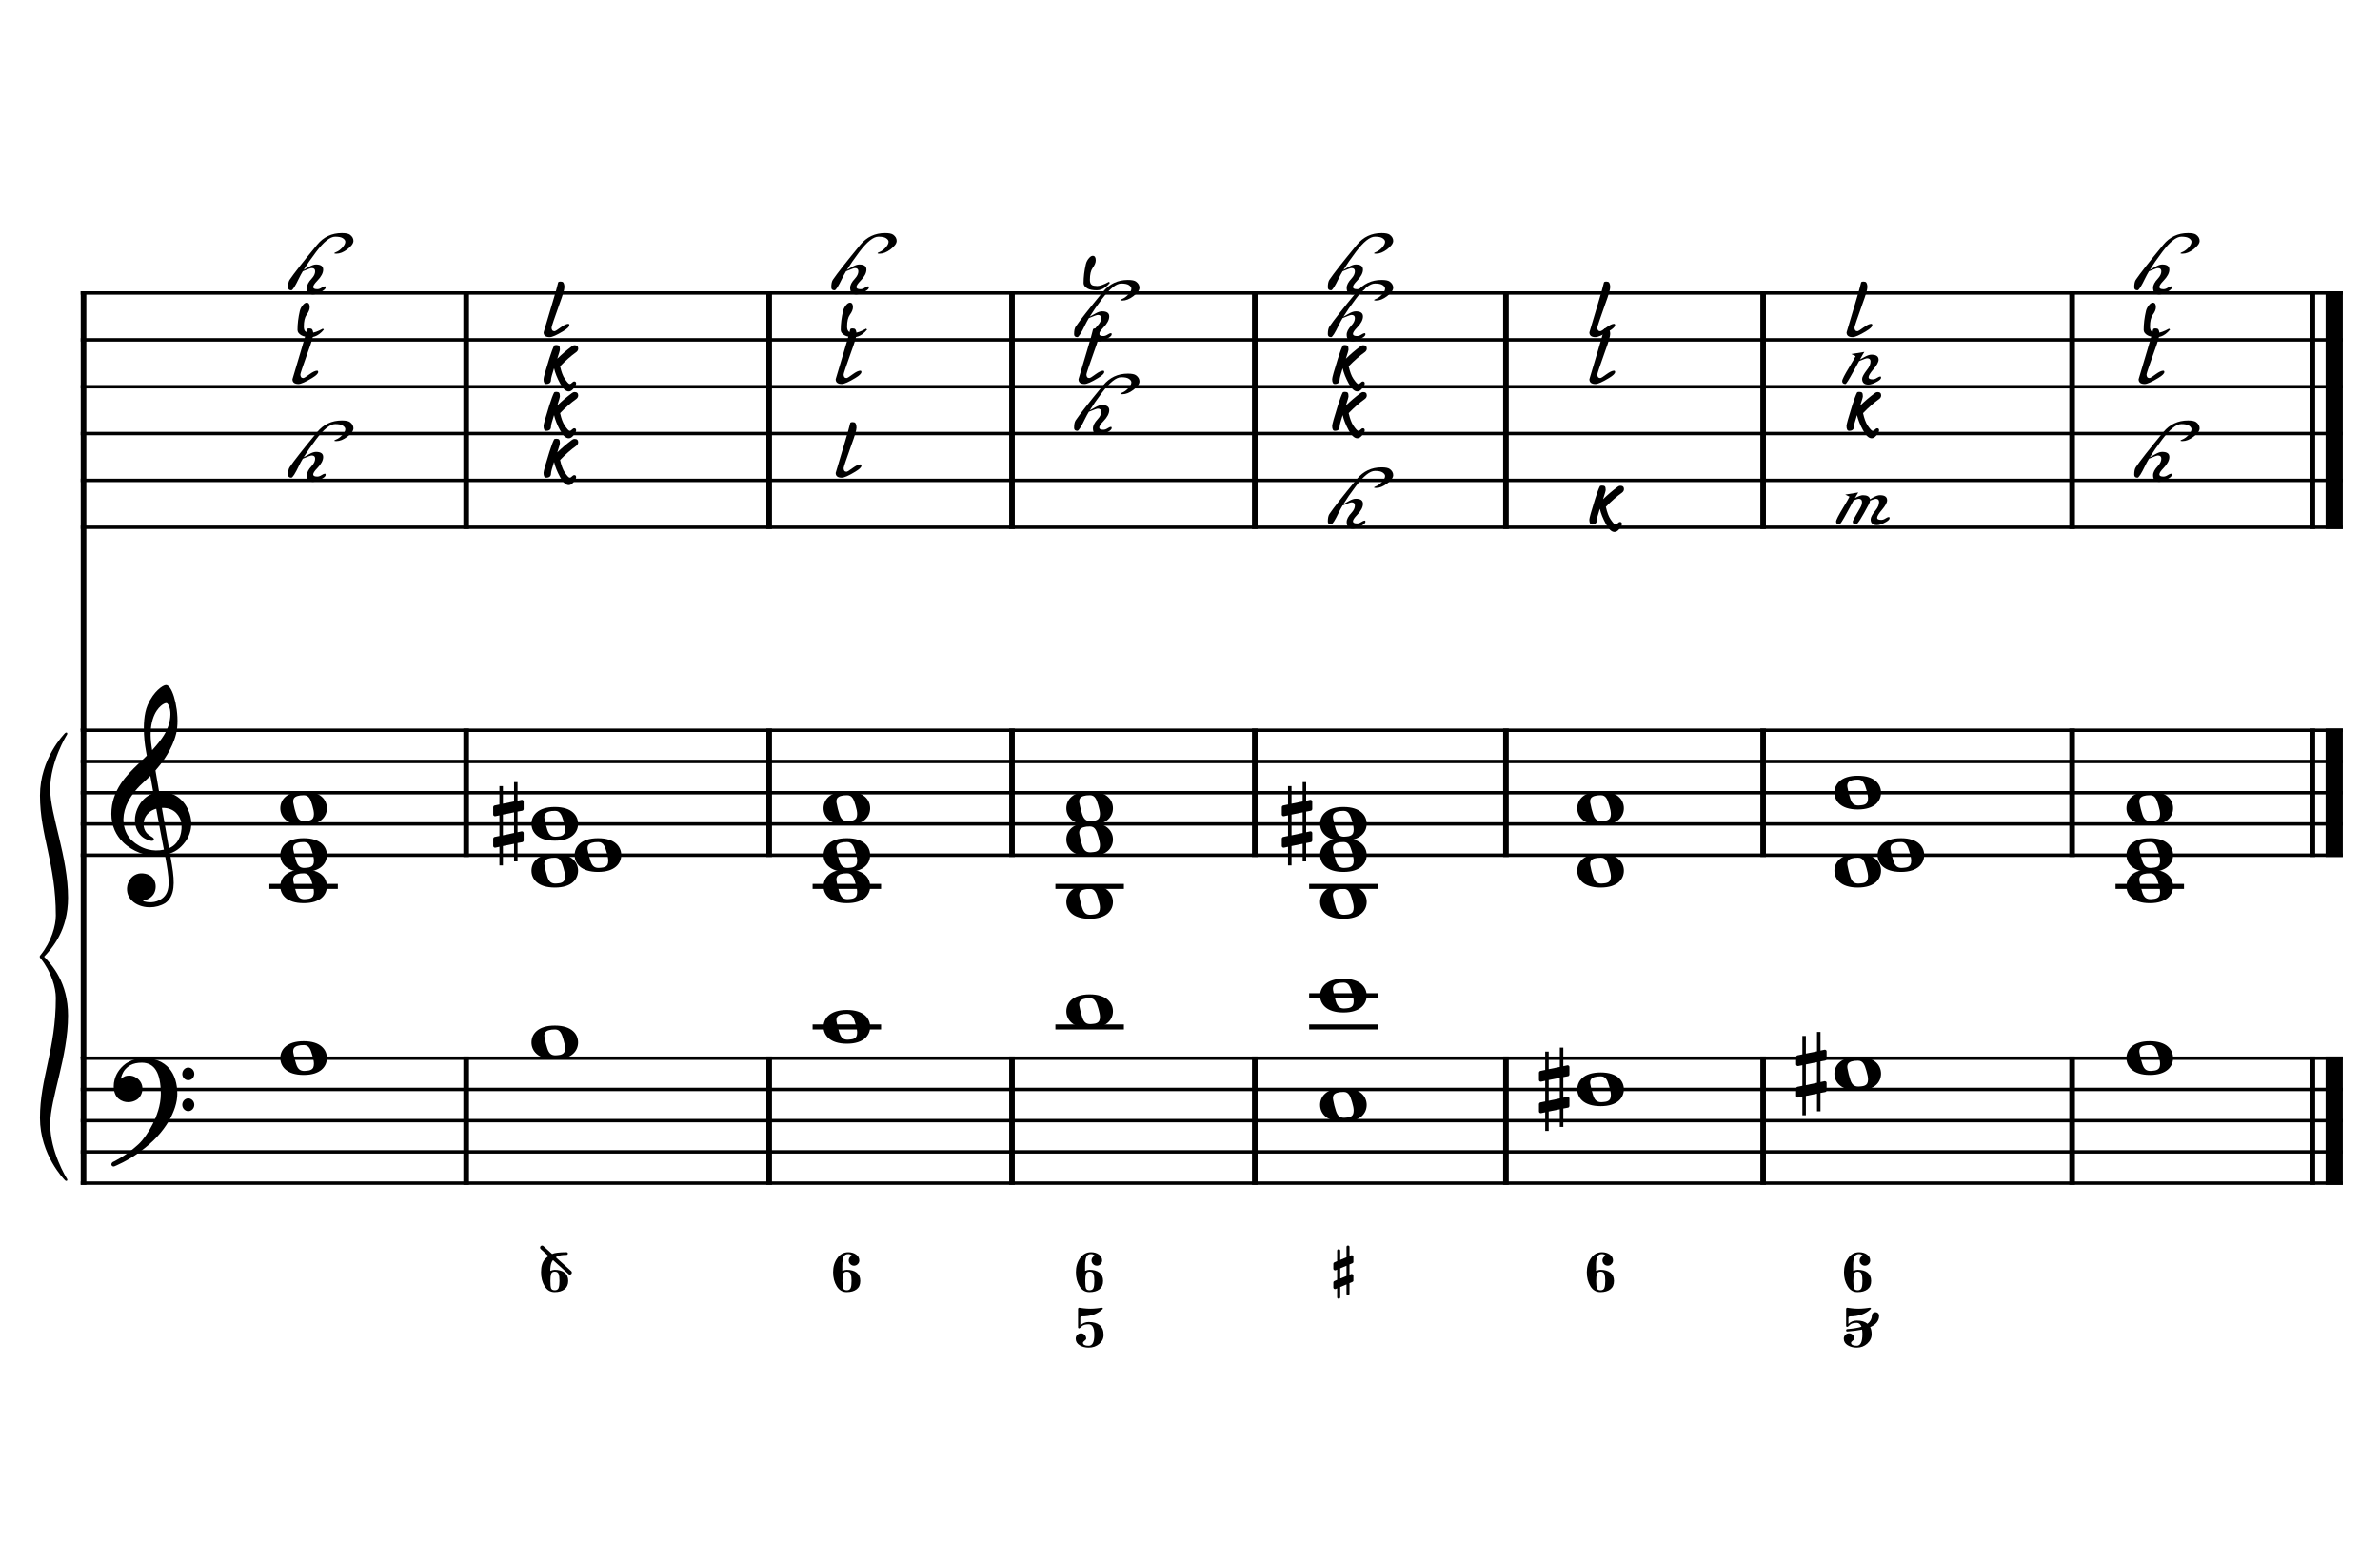 <?xml version="1.0" encoding="UTF-8" standalone="no"?>
<svg width="4535.42px" height="2976.38px" viewBox="0 0 4535.42 2976.38"
 xmlns="http://www.w3.org/2000/svg" xmlns:xlink="http://www.w3.org/1999/xlink" version="1.2" baseProfile="tiny">
<title>LaMineur (28)</title>
<desc>Generated by MuseScore 3.6.2</desc>
<polyline class="StaffLines" fill="none" stroke="#000000" stroke-width="6.55" stroke-linejoin="bevel" points="153.819,558.425 4464.56,558.425"/>
<polyline class="StaffLines" fill="none" stroke="#000000" stroke-width="6.55" stroke-linejoin="bevel" points="153.819,647.717 4464.56,647.717"/>
<polyline class="StaffLines" fill="none" stroke="#000000" stroke-width="6.55" stroke-linejoin="bevel" points="153.819,737.008 4464.56,737.008"/>
<polyline class="StaffLines" fill="none" stroke="#000000" stroke-width="6.55" stroke-linejoin="bevel" points="153.819,826.299 4464.56,826.299"/>
<polyline class="StaffLines" fill="none" stroke="#000000" stroke-width="6.55" stroke-linejoin="bevel" points="153.819,915.591 4464.56,915.591"/>
<polyline class="StaffLines" fill="none" stroke="#000000" stroke-width="6.55" stroke-linejoin="bevel" points="153.819,1004.88 4464.56,1004.88"/>
<polyline class="StaffLines" fill="none" stroke="#000000" stroke-width="6.55" stroke-linejoin="bevel" points="153.819,1391.81 4464.56,1391.81"/>
<polyline class="StaffLines" fill="none" stroke="#000000" stroke-width="6.55" stroke-linejoin="bevel" points="153.819,1451.34 4464.56,1451.34"/>
<polyline class="StaffLines" fill="none" stroke="#000000" stroke-width="6.55" stroke-linejoin="bevel" points="153.819,1510.87 4464.56,1510.87"/>
<polyline class="StaffLines" fill="none" stroke="#000000" stroke-width="6.55" stroke-linejoin="bevel" points="153.819,1570.39 4464.56,1570.39"/>
<polyline class="StaffLines" fill="none" stroke="#000000" stroke-width="6.55" stroke-linejoin="bevel" points="153.819,1629.92 4464.56,1629.92"/>
<polyline class="StaffLines" fill="none" stroke="#000000" stroke-width="6.55" stroke-linejoin="bevel" points="153.819,2016.85 4464.56,2016.85"/>
<polyline class="StaffLines" fill="none" stroke="#000000" stroke-width="6.55" stroke-linejoin="bevel" points="153.819,2076.38 4464.56,2076.38"/>
<polyline class="StaffLines" fill="none" stroke="#000000" stroke-width="6.55" stroke-linejoin="bevel" points="153.819,2135.91 4464.56,2135.91"/>
<polyline class="StaffLines" fill="none" stroke="#000000" stroke-width="6.55" stroke-linejoin="bevel" points="153.819,2195.43 4464.56,2195.43"/>
<polyline class="StaffLines" fill="none" stroke="#000000" stroke-width="6.55" stroke-linejoin="bevel" points="153.819,2254.96 4464.56,2254.96"/>
<polyline class="BarLine" fill="none" stroke="#000000" stroke-width="10.71" stroke-linejoin="bevel" points="159.176,2013.58 159.176,2258.23"/>
<polyline class="BarLine" fill="none" stroke="#000000" stroke-width="10.71" stroke-linejoin="bevel" points="888.405,2013.58 888.405,2258.23"/>
<polyline class="BarLine" fill="none" stroke="#000000" stroke-width="10.71" stroke-linejoin="bevel" points="1465.76,2013.58 1465.76,2258.23"/>
<polyline class="BarLine" fill="none" stroke="#000000" stroke-width="10.71" stroke-linejoin="bevel" points="1928.47,2013.58 1928.47,2258.23"/>
<polyline class="BarLine" fill="none" stroke="#000000" stroke-width="10.71" stroke-linejoin="bevel" points="2391.17,2013.58 2391.17,2258.23"/>
<polyline class="BarLine" fill="none" stroke="#000000" stroke-width="10.71" stroke-linejoin="bevel" points="2869.81,2013.58 2869.81,2258.23"/>
<polyline class="BarLine" fill="none" stroke="#000000" stroke-width="10.71" stroke-linejoin="bevel" points="3359.9,2013.58 3359.9,2258.23"/>
<polyline class="BarLine" fill="none" stroke="#000000" stroke-width="10.71" stroke-linejoin="bevel" points="3948.7,2013.58 3948.7,2258.23"/>
<polyline class="BarLine" fill="none" stroke="#000000" stroke-width="10.71" stroke-linejoin="bevel" points="4406.52,2013.58 4406.52,2258.23"/>
<polyline class="BarLine" fill="none" stroke="#000000" stroke-width="32.74" stroke-linejoin="bevel" points="4448.19,2013.58 4448.19,2258.23"/>
<polyline class="BarLine" fill="none" stroke="#000000" stroke-width="10.71" stroke-linejoin="bevel" points="159.176,1388.54 159.176,2016.85"/>
<polyline class="BarLine" fill="none" stroke="#000000" stroke-width="10.71" stroke-linejoin="bevel" points="888.405,1388.54 888.405,1633.2"/>
<polyline class="BarLine" fill="none" stroke="#000000" stroke-width="10.71" stroke-linejoin="bevel" points="1465.76,1388.54 1465.76,1633.2"/>
<polyline class="BarLine" fill="none" stroke="#000000" stroke-width="10.71" stroke-linejoin="bevel" points="1928.47,1388.54 1928.47,1633.2"/>
<polyline class="BarLine" fill="none" stroke="#000000" stroke-width="10.71" stroke-linejoin="bevel" points="2391.17,1388.54 2391.17,1633.2"/>
<polyline class="BarLine" fill="none" stroke="#000000" stroke-width="10.71" stroke-linejoin="bevel" points="2869.81,1388.54 2869.81,1633.2"/>
<polyline class="BarLine" fill="none" stroke="#000000" stroke-width="10.71" stroke-linejoin="bevel" points="3359.9,1388.54 3359.9,1633.2"/>
<polyline class="BarLine" fill="none" stroke="#000000" stroke-width="10.71" stroke-linejoin="bevel" points="3948.7,1388.54 3948.7,1633.2"/>
<polyline class="BarLine" fill="none" stroke="#000000" stroke-width="10.71" stroke-linejoin="bevel" points="4406.52,1388.54 4406.52,1633.2"/>
<polyline class="BarLine" fill="none" stroke="#000000" stroke-width="32.74" stroke-linejoin="bevel" points="4448.19,1388.54 4448.19,1633.2"/>
<polyline class="BarLine" fill="none" stroke="#000000" stroke-width="10.71" stroke-linejoin="bevel" points="159.176,555.151 159.176,1391.81"/>
<polyline class="BarLine" fill="none" stroke="#000000" stroke-width="10.71" stroke-linejoin="bevel" points="888.405,555.151 888.405,1008.16"/>
<polyline class="BarLine" fill="none" stroke="#000000" stroke-width="10.71" stroke-linejoin="bevel" points="1465.76,555.151 1465.76,1008.16"/>
<polyline class="BarLine" fill="none" stroke="#000000" stroke-width="10.71" stroke-linejoin="bevel" points="1928.47,555.151 1928.47,1008.16"/>
<polyline class="BarLine" fill="none" stroke="#000000" stroke-width="10.71" stroke-linejoin="bevel" points="2391.17,555.151 2391.17,1008.16"/>
<polyline class="BarLine" fill="none" stroke="#000000" stroke-width="10.71" stroke-linejoin="bevel" points="2869.81,555.151 2869.81,1008.16"/>
<polyline class="BarLine" fill="none" stroke="#000000" stroke-width="10.71" stroke-linejoin="bevel" points="3359.9,555.151 3359.9,1008.16"/>
<polyline class="BarLine" fill="none" stroke="#000000" stroke-width="10.71" stroke-linejoin="bevel" points="3948.7,555.151 3948.7,1008.16"/>
<polyline class="BarLine" fill="none" stroke="#000000" stroke-width="10.71" stroke-linejoin="bevel" points="4406.52,555.151 4406.52,1008.16"/>
<polyline class="BarLine" fill="none" stroke="#000000" stroke-width="32.74" stroke-linejoin="bevel" points="4448.19,555.151 4448.19,1008.16"/>
<path class="Accidental" transform="matrix(2.381,0,0,2.381,2932.68,2076.38)" d="M23.3,-10.6 C23.9,-10.7 24.4,-11.4 24.4,-12 L24.4,-17.9 C24.4,-18.7 23.8,-19.3 23,-19.3 L22.8,-19.3 L19.5,-18.6 L19.5,-33.5 L16.7,-33.5 L16.7,-18 L7.8,-16.2 L7.8,-30.3 L5,-30.3 L5,-15.6 L1.1,-14.8 C0.5,-14.7 0,-14 0,-13.4 L0,-13.2 L0,-7.4 L0,-7.6 C0,-6.8 0.6,-6.2 1.4,-6.2 L1.7,-6.2 L5,-6.9 L5,9.6 L1.1,10.4 C0.5,10.5 0,11.2 0,11.8 L0,17.6 C0,18.4 0.6,19 1.4,19 L1.7,19 L5,18.3 L5,33.2 L7.8,33.2 L7.8,17.7 L16.7,15.9 L16.7,30 L19.5,30 L19.5,15.3 L23.3,14.6 C23.9,14.5 24.4,13.8 24.4,13.2 L24.4,7.3 C24.4,6.5 23.8,5.9 23,5.9 L22.8,5.9 L19.5,6.6 L19.5,-9.9 L23.3,-10.6 M7.8,9.1 L7.8,-7.5 L16.7,-9.3 L16.7,7.2 L7.8,9.1 "/>
<path class="Accidental" transform="matrix(2.381,0,0,2.381,3422.77,2046.61)" d="M23.3,-10.6 C23.9,-10.7 24.4,-11.4 24.4,-12 L24.4,-17.9 C24.4,-18.7 23.8,-19.3 23,-19.3 L22.8,-19.3 L19.5,-18.6 L19.5,-33.5 L16.7,-33.5 L16.7,-18 L7.8,-16.2 L7.8,-30.3 L5,-30.3 L5,-15.6 L1.1,-14.8 C0.5,-14.7 0,-14 0,-13.4 L0,-13.2 L0,-7.4 L0,-7.6 C0,-6.8 0.6,-6.2 1.4,-6.2 L1.7,-6.2 L5,-6.9 L5,9.6 L1.1,10.4 C0.5,10.5 0,11.2 0,11.8 L0,17.6 C0,18.4 0.6,19 1.4,19 L1.7,19 L5,18.3 L5,33.2 L7.8,33.2 L7.8,17.7 L16.7,15.9 L16.7,30 L19.5,30 L19.5,15.3 L23.3,14.6 C23.9,14.5 24.4,13.8 24.4,13.2 L24.4,7.3 C24.4,6.5 23.8,5.9 23,5.9 L22.8,5.9 L19.5,6.6 L19.5,-9.9 L23.3,-10.6 M7.8,9.1 L7.8,-7.5 L16.7,-9.3 L16.7,7.2 L7.8,9.1 "/>
<path class="Accidental" transform="matrix(2.381,0,0,2.381,939.831,1570.39)" d="M23.3,-10.6 C23.9,-10.7 24.4,-11.4 24.4,-12 L24.4,-17.9 C24.4,-18.7 23.8,-19.3 23,-19.3 L22.8,-19.3 L19.5,-18.6 L19.5,-33.5 L16.7,-33.5 L16.7,-18 L7.8,-16.2 L7.8,-30.3 L5,-30.3 L5,-15.6 L1.1,-14.8 C0.5,-14.7 0,-14 0,-13.4 L0,-13.2 L0,-7.4 L0,-7.6 C0,-6.8 0.6,-6.2 1.4,-6.2 L1.7,-6.2 L5,-6.9 L5,9.6 L1.1,10.4 C0.5,10.5 0,11.2 0,11.8 L0,17.6 C0,18.4 0.6,19 1.4,19 L1.7,19 L5,18.3 L5,33.2 L7.8,33.2 L7.8,17.7 L16.7,15.9 L16.7,30 L19.5,30 L19.5,15.3 L23.3,14.6 C23.9,14.5 24.4,13.8 24.4,13.2 L24.4,7.3 C24.4,6.5 23.8,5.9 23,5.9 L22.8,5.9 L19.5,6.6 L19.5,-9.9 L23.3,-10.6 M7.8,9.1 L7.8,-7.5 L16.7,-9.3 L16.7,7.2 L7.8,9.1 "/>
<path class="Accidental" transform="matrix(2.381,0,0,2.381,2442.6,1570.39)" d="M23.3,-10.6 C23.9,-10.7 24.4,-11.4 24.4,-12 L24.4,-17.9 C24.4,-18.7 23.8,-19.3 23,-19.3 L22.8,-19.3 L19.5,-18.6 L19.5,-33.5 L16.7,-33.5 L16.7,-18 L7.8,-16.2 L7.8,-30.3 L5,-30.3 L5,-15.6 L1.1,-14.8 C0.5,-14.7 0,-14 0,-13.4 L0,-13.2 L0,-7.4 L0,-7.6 C0,-6.8 0.6,-6.2 1.4,-6.2 L1.7,-6.2 L5,-6.9 L5,9.6 L1.1,10.4 C0.5,10.5 0,11.2 0,11.8 L0,17.6 C0,18.4 0.6,19 1.4,19 L1.7,19 L5,18.3 L5,33.2 L7.8,33.2 L7.8,17.7 L16.7,15.9 L16.7,30 L19.5,30 L19.5,15.3 L23.3,14.6 C23.9,14.5 24.4,13.8 24.4,13.2 L24.4,7.3 C24.4,6.5 23.8,5.9 23,5.9 L22.8,5.9 L19.5,6.6 L19.5,-9.9 L23.3,-10.6 M7.8,9.1 L7.8,-7.5 L16.7,-9.3 L16.7,7.2 L7.8,9.1 "/>
<polyline class="LedgerLine" fill="none" stroke="#000000" stroke-width="9.52" stroke-linejoin="bevel" points="1548.51,1957.32 1678.98,1957.32"/>
<polyline class="LedgerLine" fill="none" stroke="#000000" stroke-width="9.52" stroke-linejoin="bevel" points="2011.21,1957.32 2141.69,1957.32"/>
<polyline class="LedgerLine" fill="none" stroke="#000000" stroke-width="9.52" stroke-linejoin="bevel" points="2494.74,1957.32 2625.21,1957.32"/>
<polyline class="LedgerLine" fill="none" stroke="#000000" stroke-width="9.52" stroke-linejoin="bevel" points="2494.74,1897.8 2625.21,1897.8"/>
<polyline class="LedgerLine" fill="none" stroke="#000000" stroke-width="9.52" stroke-linejoin="bevel" points="513.328,1689.45 643.805,1689.45"/>
<polyline class="LedgerLine" fill="none" stroke="#000000" stroke-width="9.52" stroke-linejoin="bevel" points="1548.51,1689.45 1678.98,1689.45"/>
<polyline class="LedgerLine" fill="none" stroke="#000000" stroke-width="9.52" stroke-linejoin="bevel" points="2011.21,1689.45 2141.69,1689.45"/>
<polyline class="LedgerLine" fill="none" stroke="#000000" stroke-width="9.52" stroke-linejoin="bevel" points="2494.74,1689.45 2625.21,1689.45"/>
<polyline class="LedgerLine" fill="none" stroke="#000000" stroke-width="9.52" stroke-linejoin="bevel" points="4031.44,1689.45 4161.92,1689.45"/>
<path class="Note" transform="matrix(2.381,0,0,2.381,534.163,2016.85)" d="M18.7,-13.6 C4.9,-13.6 0,-6.6 0,-0.1 C0,6.4 4.9,13.4 18.7,13.4 C32.5,13.4 37.3,6.4 37.3,-0.1 C37.3,-6.6 32.5,-13.6 18.7,-13.6 M10.4,-4.5 C10.3,-4.9 10.3,-5.3 10.3,-5.7 C10.3,-6.5 10.5,-7.3 10.9,-8 C11.6,-9 12.8,-9.7 14.3,-10 C15.6,-10.3 16.3,-10.5 18.9,-10.5 L19,-10.5 C23,-10.5 24.3,-6.8 25.4,-3 L25.7,-2 C26.5,0.6 26.9,2.8 26.9,4.5 C26.9,5.7 26.7,6.8 26.3,7.6 C25.7,8.7 24.7,9.4 23,9.8 C22.1,10 20.6,10.1 20.6,10.1 C20.1,10.1 19.7,10.2 19.3,10.2 C16.1,10.2 14.1,9 12.7,4.7 C11.5,1 11.3,-0.1 10.4,-4.5"/>
<path class="Note" transform="matrix(2.381,0,0,2.381,1012.81,1987.09)" d="M18.7,-13.6 C4.9,-13.6 0,-6.6 0,-0.1 C0,6.4 4.9,13.4 18.7,13.4 C32.5,13.4 37.3,6.4 37.3,-0.1 C37.3,-6.6 32.5,-13.6 18.7,-13.6 M10.4,-4.5 C10.3,-4.9 10.3,-5.3 10.3,-5.7 C10.3,-6.5 10.5,-7.3 10.9,-8 C11.6,-9 12.8,-9.7 14.3,-10 C15.6,-10.3 16.3,-10.5 18.9,-10.5 L19,-10.5 C23,-10.5 24.3,-6.8 25.4,-3 L25.7,-2 C26.5,0.6 26.9,2.8 26.9,4.5 C26.9,5.7 26.7,6.8 26.3,7.6 C25.7,8.7 24.7,9.4 23,9.8 C22.1,10 20.6,10.1 20.6,10.1 C20.1,10.1 19.7,10.2 19.3,10.2 C16.1,10.2 14.1,9 12.7,4.7 C11.5,1 11.3,-0.1 10.4,-4.5"/>
<path class="Note" transform="matrix(2.381,0,0,2.381,1569.34,1957.32)" d="M18.7,-13.6 C4.9,-13.6 0,-6.6 0,-0.1 C0,6.4 4.9,13.4 18.7,13.4 C32.5,13.4 37.3,6.4 37.3,-0.1 C37.3,-6.6 32.5,-13.6 18.7,-13.6 M10.4,-4.5 C10.3,-4.9 10.3,-5.3 10.3,-5.7 C10.3,-6.5 10.5,-7.3 10.9,-8 C11.6,-9 12.8,-9.7 14.3,-10 C15.6,-10.3 16.3,-10.5 18.9,-10.5 L19,-10.5 C23,-10.5 24.3,-6.8 25.4,-3 L25.7,-2 C26.5,0.6 26.9,2.8 26.9,4.5 C26.9,5.7 26.7,6.8 26.3,7.6 C25.7,8.7 24.7,9.4 23,9.8 C22.1,10 20.6,10.1 20.6,10.1 C20.1,10.1 19.7,10.2 19.3,10.2 C16.1,10.2 14.1,9 12.7,4.7 C11.5,1 11.3,-0.1 10.4,-4.5"/>
<path class="Note" transform="matrix(2.381,0,0,2.381,2032.04,1927.56)" d="M18.7,-13.6 C4.9,-13.6 0,-6.6 0,-0.1 C0,6.4 4.9,13.4 18.7,13.4 C32.5,13.4 37.3,6.4 37.3,-0.1 C37.3,-6.6 32.5,-13.6 18.7,-13.6 M10.4,-4.5 C10.3,-4.9 10.3,-5.3 10.3,-5.7 C10.3,-6.5 10.5,-7.3 10.9,-8 C11.6,-9 12.8,-9.7 14.3,-10 C15.6,-10.3 16.3,-10.5 18.9,-10.5 L19,-10.5 C23,-10.5 24.3,-6.8 25.4,-3 L25.7,-2 C26.5,0.6 26.9,2.8 26.9,4.5 C26.9,5.7 26.7,6.8 26.3,7.6 C25.7,8.7 24.7,9.4 23,9.8 C22.1,10 20.6,10.1 20.6,10.1 C20.1,10.1 19.7,10.2 19.3,10.2 C16.1,10.2 14.1,9 12.7,4.7 C11.5,1 11.3,-0.1 10.4,-4.5"/>
<path class="Note" transform="matrix(2.381,0,0,2.381,2515.57,2106.14)" d="M18.7,-13.6 C4.9,-13.6 0,-6.6 0,-0.1 C0,6.4 4.9,13.4 18.7,13.4 C32.5,13.4 37.3,6.4 37.3,-0.1 C37.3,-6.6 32.5,-13.6 18.7,-13.6 M10.4,-4.5 C10.3,-4.9 10.3,-5.3 10.3,-5.7 C10.3,-6.5 10.5,-7.3 10.9,-8 C11.6,-9 12.8,-9.7 14.3,-10 C15.6,-10.3 16.3,-10.5 18.9,-10.5 L19,-10.5 C23,-10.5 24.3,-6.8 25.4,-3 L25.7,-2 C26.5,0.6 26.9,2.8 26.9,4.5 C26.9,5.7 26.7,6.8 26.3,7.6 C25.7,8.7 24.7,9.4 23,9.8 C22.1,10 20.6,10.1 20.6,10.1 C20.1,10.1 19.7,10.2 19.3,10.2 C16.1,10.2 14.1,9 12.7,4.7 C11.5,1 11.3,-0.1 10.4,-4.5"/>
<path class="Note" transform="matrix(2.381,0,0,2.381,2515.57,1897.8)" d="M18.7,-13.6 C4.9,-13.6 0,-6.6 0,-0.1 C0,6.4 4.9,13.4 18.7,13.4 C32.5,13.4 37.3,6.4 37.3,-0.1 C37.3,-6.6 32.5,-13.6 18.7,-13.6 M10.4,-4.5 C10.3,-4.9 10.3,-5.3 10.3,-5.7 C10.3,-6.5 10.5,-7.3 10.9,-8 C11.6,-9 12.8,-9.7 14.3,-10 C15.6,-10.3 16.3,-10.5 18.9,-10.5 L19,-10.5 C23,-10.5 24.3,-6.8 25.4,-3 L25.7,-2 C26.5,0.6 26.9,2.8 26.9,4.5 C26.9,5.7 26.7,6.8 26.3,7.6 C25.7,8.7 24.7,9.4 23,9.8 C22.1,10 20.6,10.1 20.6,10.1 C20.1,10.1 19.7,10.2 19.3,10.2 C16.1,10.2 14.1,9 12.7,4.7 C11.5,1 11.3,-0.1 10.4,-4.5"/>
<path class="Note" transform="matrix(2.381,0,0,2.381,3005.66,2076.38)" d="M18.7,-13.6 C4.9,-13.6 0,-6.6 0,-0.1 C0,6.4 4.9,13.4 18.7,13.4 C32.5,13.4 37.3,6.4 37.3,-0.1 C37.3,-6.6 32.5,-13.6 18.7,-13.6 M10.4,-4.5 C10.3,-4.9 10.3,-5.3 10.3,-5.7 C10.3,-6.5 10.5,-7.3 10.9,-8 C11.6,-9 12.8,-9.7 14.3,-10 C15.6,-10.3 16.3,-10.5 18.9,-10.5 L19,-10.5 C23,-10.5 24.3,-6.8 25.4,-3 L25.7,-2 C26.5,0.6 26.9,2.8 26.9,4.5 C26.9,5.7 26.7,6.8 26.3,7.6 C25.7,8.7 24.7,9.4 23,9.8 C22.1,10 20.6,10.1 20.6,10.1 C20.1,10.1 19.7,10.2 19.3,10.2 C16.1,10.2 14.1,9 12.7,4.7 C11.5,1 11.3,-0.1 10.4,-4.5"/>
<path class="Note" transform="matrix(2.381,0,0,2.381,3495.74,2046.61)" d="M18.7,-13.6 C4.9,-13.6 0,-6.6 0,-0.1 C0,6.4 4.9,13.4 18.7,13.4 C32.5,13.4 37.3,6.4 37.3,-0.1 C37.3,-6.6 32.5,-13.6 18.7,-13.6 M10.4,-4.5 C10.3,-4.9 10.3,-5.3 10.3,-5.7 C10.3,-6.5 10.5,-7.3 10.9,-8 C11.6,-9 12.8,-9.7 14.3,-10 C15.6,-10.3 16.3,-10.5 18.9,-10.5 L19,-10.5 C23,-10.5 24.3,-6.8 25.4,-3 L25.7,-2 C26.5,0.6 26.9,2.8 26.9,4.5 C26.9,5.7 26.7,6.8 26.3,7.6 C25.7,8.7 24.7,9.4 23,9.8 C22.1,10 20.6,10.1 20.6,10.1 C20.1,10.1 19.7,10.2 19.3,10.2 C16.1,10.2 14.1,9 12.7,4.7 C11.5,1 11.3,-0.1 10.4,-4.5"/>
<path class="Note" transform="matrix(2.381,0,0,2.381,4052.28,2016.85)" d="M18.7,-13.6 C4.9,-13.6 0,-6.6 0,-0.1 C0,6.4 4.9,13.4 18.7,13.4 C32.5,13.4 37.3,6.4 37.3,-0.1 C37.3,-6.6 32.5,-13.6 18.7,-13.6 M10.4,-4.5 C10.3,-4.9 10.3,-5.3 10.3,-5.7 C10.3,-6.5 10.5,-7.3 10.9,-8 C11.6,-9 12.8,-9.7 14.3,-10 C15.6,-10.3 16.3,-10.5 18.9,-10.5 L19,-10.5 C23,-10.5 24.3,-6.8 25.4,-3 L25.7,-2 C26.5,0.6 26.9,2.8 26.9,4.5 C26.9,5.7 26.7,6.8 26.3,7.6 C25.7,8.7 24.7,9.4 23,9.8 C22.1,10 20.6,10.1 20.6,10.1 C20.1,10.1 19.7,10.2 19.3,10.2 C16.1,10.2 14.1,9 12.7,4.7 C11.5,1 11.3,-0.1 10.4,-4.5"/>
<path class="Note" transform="matrix(2.381,0,0,2.381,534.163,1689.45)" d="M18.7,-13.6 C4.9,-13.6 0,-6.6 0,-0.1 C0,6.4 4.9,13.4 18.7,13.4 C32.5,13.4 37.3,6.4 37.3,-0.1 C37.3,-6.6 32.5,-13.6 18.7,-13.6 M10.4,-4.5 C10.3,-4.9 10.3,-5.3 10.3,-5.7 C10.3,-6.5 10.5,-7.3 10.9,-8 C11.6,-9 12.8,-9.7 14.3,-10 C15.6,-10.3 16.3,-10.5 18.9,-10.5 L19,-10.5 C23,-10.5 24.3,-6.8 25.4,-3 L25.7,-2 C26.5,0.6 26.9,2.8 26.9,4.5 C26.9,5.7 26.7,6.8 26.3,7.6 C25.7,8.7 24.7,9.4 23,9.8 C22.1,10 20.6,10.1 20.6,10.1 C20.1,10.1 19.7,10.2 19.3,10.2 C16.1,10.2 14.1,9 12.7,4.7 C11.5,1 11.3,-0.1 10.4,-4.5"/>
<path class="Note" transform="matrix(2.381,0,0,2.381,534.163,1629.92)" d="M18.7,-13.6 C4.9,-13.6 0,-6.6 0,-0.1 C0,6.4 4.9,13.4 18.7,13.4 C32.5,13.4 37.3,6.4 37.3,-0.1 C37.3,-6.6 32.5,-13.6 18.7,-13.6 M10.4,-4.5 C10.3,-4.9 10.3,-5.3 10.3,-5.7 C10.3,-6.5 10.5,-7.3 10.9,-8 C11.6,-9 12.8,-9.7 14.3,-10 C15.6,-10.3 16.3,-10.5 18.9,-10.5 L19,-10.5 C23,-10.5 24.3,-6.8 25.4,-3 L25.7,-2 C26.5,0.6 26.9,2.8 26.9,4.5 C26.9,5.7 26.7,6.8 26.3,7.6 C25.7,8.7 24.7,9.4 23,9.8 C22.1,10 20.6,10.1 20.6,10.1 C20.1,10.1 19.7,10.2 19.3,10.2 C16.1,10.2 14.1,9 12.7,4.7 C11.5,1 11.3,-0.1 10.4,-4.5"/>
<path class="Note" transform="matrix(2.381,0,0,2.381,534.163,1540.63)" d="M18.7,-13.6 C4.9,-13.6 0,-6.6 0,-0.1 C0,6.4 4.9,13.4 18.7,13.4 C32.5,13.4 37.3,6.4 37.3,-0.1 C37.3,-6.6 32.5,-13.6 18.7,-13.6 M10.4,-4.5 C10.3,-4.9 10.3,-5.3 10.3,-5.7 C10.3,-6.5 10.5,-7.3 10.9,-8 C11.6,-9 12.8,-9.7 14.3,-10 C15.6,-10.3 16.3,-10.5 18.9,-10.5 L19,-10.5 C23,-10.5 24.3,-6.8 25.4,-3 L25.7,-2 C26.5,0.6 26.9,2.8 26.9,4.5 C26.9,5.7 26.7,6.8 26.3,7.6 C25.7,8.7 24.7,9.4 23,9.8 C22.1,10 20.6,10.1 20.6,10.1 C20.1,10.1 19.7,10.2 19.3,10.2 C16.1,10.2 14.1,9 12.7,4.7 C11.5,1 11.3,-0.1 10.4,-4.5"/>
<path class="Note" transform="matrix(2.381,0,0,2.381,1012.81,1659.69)" d="M18.7,-13.6 C4.9,-13.6 0,-6.6 0,-0.1 C0,6.4 4.9,13.4 18.7,13.4 C32.5,13.4 37.3,6.4 37.3,-0.1 C37.3,-6.6 32.5,-13.6 18.7,-13.6 M10.4,-4.5 C10.3,-4.9 10.3,-5.3 10.3,-5.7 C10.3,-6.5 10.5,-7.3 10.9,-8 C11.6,-9 12.8,-9.7 14.3,-10 C15.6,-10.3 16.3,-10.5 18.9,-10.5 L19,-10.5 C23,-10.5 24.3,-6.8 25.4,-3 L25.7,-2 C26.5,0.6 26.9,2.8 26.9,4.5 C26.9,5.7 26.7,6.8 26.3,7.6 C25.7,8.7 24.7,9.4 23,9.8 C22.1,10 20.6,10.1 20.6,10.1 C20.1,10.1 19.7,10.2 19.3,10.2 C16.1,10.2 14.1,9 12.7,4.7 C11.5,1 11.3,-0.1 10.4,-4.5"/>
<path class="Note" transform="matrix(2.381,0,0,2.381,1095.07,1629.92)" d="M18.7,-13.6 C4.9,-13.6 0,-6.6 0,-0.1 C0,6.4 4.9,13.4 18.7,13.4 C32.5,13.4 37.3,6.4 37.3,-0.1 C37.3,-6.6 32.5,-13.6 18.7,-13.6 M10.4,-4.5 C10.3,-4.9 10.3,-5.3 10.3,-5.7 C10.3,-6.5 10.5,-7.3 10.9,-8 C11.6,-9 12.8,-9.7 14.3,-10 C15.6,-10.3 16.3,-10.5 18.9,-10.5 L19,-10.5 C23,-10.5 24.3,-6.8 25.4,-3 L25.7,-2 C26.5,0.6 26.9,2.8 26.9,4.5 C26.9,5.7 26.7,6.8 26.3,7.6 C25.7,8.7 24.7,9.4 23,9.8 C22.1,10 20.6,10.1 20.6,10.1 C20.1,10.1 19.7,10.2 19.3,10.2 C16.1,10.2 14.1,9 12.7,4.7 C11.5,1 11.3,-0.1 10.4,-4.5"/>
<path class="Note" transform="matrix(2.381,0,0,2.381,1012.81,1570.39)" d="M18.7,-13.6 C4.9,-13.6 0,-6.6 0,-0.1 C0,6.4 4.9,13.4 18.7,13.4 C32.5,13.4 37.3,6.4 37.3,-0.1 C37.3,-6.6 32.5,-13.6 18.7,-13.6 M10.4,-4.5 C10.3,-4.9 10.3,-5.3 10.3,-5.7 C10.3,-6.5 10.5,-7.3 10.9,-8 C11.6,-9 12.8,-9.7 14.3,-10 C15.6,-10.3 16.3,-10.5 18.9,-10.5 L19,-10.5 C23,-10.5 24.3,-6.8 25.4,-3 L25.7,-2 C26.5,0.6 26.9,2.8 26.9,4.5 C26.9,5.7 26.7,6.8 26.3,7.6 C25.7,8.7 24.7,9.4 23,9.8 C22.1,10 20.6,10.1 20.6,10.1 C20.1,10.1 19.7,10.2 19.3,10.2 C16.1,10.2 14.1,9 12.7,4.7 C11.5,1 11.3,-0.1 10.4,-4.5"/>
<path class="Note" transform="matrix(2.381,0,0,2.381,1569.34,1689.45)" d="M18.7,-13.6 C4.9,-13.6 0,-6.6 0,-0.1 C0,6.4 4.9,13.4 18.7,13.4 C32.5,13.4 37.3,6.4 37.3,-0.1 C37.3,-6.6 32.5,-13.6 18.7,-13.6 M10.4,-4.5 C10.3,-4.9 10.3,-5.3 10.3,-5.7 C10.3,-6.5 10.5,-7.3 10.9,-8 C11.6,-9 12.8,-9.7 14.3,-10 C15.6,-10.3 16.3,-10.5 18.9,-10.5 L19,-10.5 C23,-10.5 24.3,-6.8 25.4,-3 L25.7,-2 C26.5,0.6 26.9,2.8 26.9,4.5 C26.9,5.7 26.7,6.8 26.3,7.6 C25.7,8.7 24.7,9.4 23,9.8 C22.1,10 20.6,10.1 20.6,10.1 C20.1,10.1 19.7,10.2 19.3,10.2 C16.1,10.2 14.1,9 12.7,4.7 C11.5,1 11.3,-0.1 10.4,-4.5"/>
<path class="Note" transform="matrix(2.381,0,0,2.381,1569.34,1629.92)" d="M18.7,-13.6 C4.9,-13.6 0,-6.6 0,-0.1 C0,6.4 4.9,13.4 18.7,13.4 C32.5,13.4 37.3,6.4 37.3,-0.1 C37.3,-6.6 32.5,-13.6 18.7,-13.6 M10.4,-4.5 C10.3,-4.9 10.3,-5.3 10.3,-5.7 C10.3,-6.5 10.5,-7.3 10.9,-8 C11.6,-9 12.8,-9.7 14.3,-10 C15.6,-10.3 16.3,-10.5 18.9,-10.5 L19,-10.5 C23,-10.5 24.3,-6.8 25.4,-3 L25.7,-2 C26.5,0.6 26.9,2.8 26.9,4.5 C26.9,5.7 26.7,6.8 26.3,7.6 C25.7,8.7 24.7,9.4 23,9.8 C22.1,10 20.6,10.1 20.6,10.1 C20.1,10.1 19.7,10.2 19.3,10.2 C16.1,10.2 14.1,9 12.7,4.7 C11.5,1 11.3,-0.1 10.4,-4.5"/>
<path class="Note" transform="matrix(2.381,0,0,2.381,1569.34,1540.63)" d="M18.7,-13.6 C4.9,-13.6 0,-6.6 0,-0.1 C0,6.4 4.9,13.4 18.7,13.4 C32.5,13.4 37.3,6.4 37.3,-0.1 C37.3,-6.6 32.5,-13.6 18.7,-13.6 M10.4,-4.5 C10.3,-4.9 10.3,-5.3 10.3,-5.7 C10.3,-6.5 10.5,-7.3 10.9,-8 C11.6,-9 12.8,-9.7 14.3,-10 C15.6,-10.3 16.3,-10.5 18.9,-10.5 L19,-10.5 C23,-10.5 24.3,-6.8 25.4,-3 L25.7,-2 C26.5,0.6 26.9,2.8 26.9,4.5 C26.9,5.7 26.7,6.8 26.3,7.6 C25.7,8.7 24.7,9.4 23,9.8 C22.1,10 20.6,10.1 20.6,10.1 C20.1,10.1 19.7,10.2 19.3,10.2 C16.1,10.2 14.1,9 12.7,4.7 C11.5,1 11.3,-0.1 10.4,-4.5"/>
<path class="Note" transform="matrix(2.381,0,0,2.381,2032.04,1719.21)" d="M18.7,-13.6 C4.9,-13.6 0,-6.6 0,-0.1 C0,6.4 4.9,13.4 18.7,13.4 C32.5,13.4 37.3,6.4 37.3,-0.1 C37.3,-6.6 32.5,-13.6 18.7,-13.6 M10.4,-4.5 C10.3,-4.9 10.3,-5.3 10.3,-5.7 C10.3,-6.5 10.5,-7.3 10.9,-8 C11.6,-9 12.8,-9.7 14.3,-10 C15.6,-10.3 16.3,-10.5 18.9,-10.5 L19,-10.5 C23,-10.5 24.3,-6.8 25.4,-3 L25.7,-2 C26.5,0.6 26.9,2.8 26.9,4.5 C26.9,5.7 26.7,6.8 26.3,7.6 C25.7,8.7 24.7,9.4 23,9.8 C22.1,10 20.6,10.1 20.6,10.1 C20.1,10.1 19.7,10.2 19.3,10.2 C16.1,10.2 14.1,9 12.7,4.7 C11.5,1 11.3,-0.1 10.4,-4.5"/>
<path class="Note" transform="matrix(2.381,0,0,2.381,2032.04,1600.16)" d="M18.7,-13.6 C4.9,-13.6 0,-6.6 0,-0.1 C0,6.4 4.9,13.4 18.7,13.4 C32.5,13.4 37.3,6.4 37.3,-0.1 C37.3,-6.6 32.5,-13.6 18.7,-13.6 M10.4,-4.5 C10.3,-4.9 10.3,-5.3 10.3,-5.7 C10.3,-6.5 10.5,-7.3 10.9,-8 C11.6,-9 12.8,-9.7 14.3,-10 C15.6,-10.3 16.3,-10.5 18.9,-10.5 L19,-10.5 C23,-10.5 24.3,-6.8 25.4,-3 L25.7,-2 C26.5,0.6 26.9,2.8 26.9,4.5 C26.9,5.7 26.7,6.8 26.3,7.6 C25.7,8.7 24.7,9.4 23,9.8 C22.1,10 20.6,10.1 20.6,10.1 C20.1,10.1 19.7,10.2 19.3,10.2 C16.1,10.2 14.1,9 12.7,4.7 C11.5,1 11.3,-0.1 10.4,-4.5"/>
<path class="Note" transform="matrix(2.381,0,0,2.381,2032.04,1540.63)" d="M18.7,-13.6 C4.9,-13.6 0,-6.6 0,-0.1 C0,6.4 4.9,13.4 18.7,13.4 C32.5,13.4 37.3,6.4 37.3,-0.1 C37.3,-6.6 32.5,-13.6 18.7,-13.6 M10.4,-4.5 C10.3,-4.9 10.3,-5.3 10.3,-5.7 C10.3,-6.5 10.5,-7.3 10.9,-8 C11.6,-9 12.8,-9.7 14.3,-10 C15.6,-10.3 16.3,-10.5 18.9,-10.5 L19,-10.5 C23,-10.5 24.3,-6.8 25.4,-3 L25.7,-2 C26.5,0.6 26.9,2.8 26.9,4.5 C26.9,5.7 26.7,6.8 26.3,7.6 C25.7,8.7 24.7,9.4 23,9.8 C22.1,10 20.6,10.1 20.6,10.1 C20.1,10.1 19.7,10.2 19.3,10.2 C16.1,10.2 14.1,9 12.7,4.7 C11.5,1 11.3,-0.1 10.4,-4.5"/>
<path class="Note" transform="matrix(2.381,0,0,2.381,2515.57,1719.21)" d="M18.7,-13.6 C4.9,-13.6 0,-6.6 0,-0.1 C0,6.4 4.9,13.4 18.7,13.4 C32.5,13.4 37.3,6.4 37.3,-0.1 C37.3,-6.6 32.5,-13.6 18.7,-13.6 M10.4,-4.5 C10.3,-4.9 10.3,-5.3 10.3,-5.7 C10.3,-6.5 10.5,-7.3 10.9,-8 C11.6,-9 12.8,-9.7 14.3,-10 C15.6,-10.3 16.3,-10.5 18.9,-10.5 L19,-10.5 C23,-10.5 24.3,-6.8 25.4,-3 L25.7,-2 C26.5,0.6 26.9,2.8 26.9,4.5 C26.9,5.7 26.7,6.8 26.3,7.6 C25.7,8.7 24.7,9.4 23,9.8 C22.1,10 20.6,10.1 20.6,10.1 C20.1,10.1 19.7,10.2 19.3,10.2 C16.1,10.2 14.1,9 12.7,4.7 C11.5,1 11.3,-0.1 10.4,-4.5"/>
<path class="Note" transform="matrix(2.381,0,0,2.381,2515.57,1629.92)" d="M18.7,-13.6 C4.9,-13.6 0,-6.6 0,-0.1 C0,6.4 4.9,13.4 18.7,13.4 C32.5,13.4 37.3,6.4 37.3,-0.1 C37.3,-6.6 32.5,-13.6 18.7,-13.6 M10.4,-4.5 C10.3,-4.9 10.3,-5.3 10.3,-5.7 C10.3,-6.5 10.5,-7.3 10.9,-8 C11.6,-9 12.8,-9.7 14.3,-10 C15.6,-10.3 16.3,-10.5 18.9,-10.5 L19,-10.5 C23,-10.5 24.3,-6.8 25.4,-3 L25.7,-2 C26.5,0.6 26.9,2.8 26.9,4.5 C26.9,5.7 26.7,6.8 26.3,7.6 C25.7,8.7 24.7,9.4 23,9.8 C22.1,10 20.6,10.1 20.6,10.1 C20.1,10.1 19.7,10.2 19.3,10.2 C16.1,10.2 14.1,9 12.7,4.7 C11.5,1 11.3,-0.1 10.4,-4.5"/>
<path class="Note" transform="matrix(2.381,0,0,2.381,2515.57,1570.39)" d="M18.7,-13.6 C4.9,-13.6 0,-6.6 0,-0.1 C0,6.4 4.9,13.4 18.7,13.4 C32.5,13.4 37.3,6.4 37.3,-0.1 C37.3,-6.6 32.5,-13.6 18.7,-13.6 M10.4,-4.5 C10.3,-4.9 10.3,-5.3 10.3,-5.7 C10.3,-6.5 10.5,-7.3 10.9,-8 C11.6,-9 12.8,-9.7 14.3,-10 C15.6,-10.3 16.3,-10.5 18.9,-10.5 L19,-10.5 C23,-10.5 24.3,-6.8 25.4,-3 L25.7,-2 C26.5,0.6 26.9,2.8 26.9,4.5 C26.9,5.7 26.7,6.8 26.3,7.6 C25.7,8.7 24.7,9.4 23,9.8 C22.1,10 20.6,10.1 20.6,10.1 C20.1,10.1 19.7,10.2 19.3,10.2 C16.1,10.2 14.1,9 12.7,4.7 C11.5,1 11.3,-0.1 10.4,-4.5"/>
<path class="Note" transform="matrix(2.381,0,0,2.381,3005.66,1659.69)" d="M18.7,-13.6 C4.9,-13.6 0,-6.6 0,-0.1 C0,6.4 4.9,13.4 18.7,13.4 C32.5,13.4 37.3,6.4 37.3,-0.1 C37.3,-6.6 32.5,-13.6 18.7,-13.6 M10.4,-4.5 C10.3,-4.9 10.3,-5.3 10.3,-5.7 C10.3,-6.5 10.5,-7.3 10.9,-8 C11.6,-9 12.8,-9.7 14.3,-10 C15.6,-10.3 16.3,-10.5 18.9,-10.5 L19,-10.5 C23,-10.5 24.3,-6.8 25.4,-3 L25.7,-2 C26.5,0.6 26.9,2.8 26.9,4.5 C26.9,5.7 26.7,6.8 26.3,7.6 C25.7,8.7 24.7,9.4 23,9.8 C22.1,10 20.6,10.1 20.6,10.1 C20.1,10.1 19.7,10.2 19.3,10.2 C16.1,10.2 14.1,9 12.7,4.7 C11.5,1 11.3,-0.1 10.4,-4.5"/>
<path class="Note" transform="matrix(2.381,0,0,2.381,3005.66,1540.63)" d="M18.7,-13.6 C4.9,-13.6 0,-6.6 0,-0.1 C0,6.4 4.9,13.4 18.7,13.4 C32.5,13.4 37.3,6.4 37.3,-0.1 C37.3,-6.6 32.5,-13.6 18.7,-13.6 M10.4,-4.5 C10.3,-4.9 10.3,-5.3 10.3,-5.7 C10.3,-6.5 10.5,-7.3 10.9,-8 C11.6,-9 12.8,-9.7 14.3,-10 C15.6,-10.3 16.3,-10.5 18.9,-10.5 L19,-10.5 C23,-10.5 24.3,-6.8 25.4,-3 L25.7,-2 C26.5,0.6 26.9,2.8 26.9,4.5 C26.9,5.7 26.7,6.8 26.3,7.6 C25.7,8.7 24.7,9.4 23,9.8 C22.1,10 20.6,10.1 20.6,10.1 C20.1,10.1 19.7,10.2 19.3,10.2 C16.1,10.2 14.1,9 12.7,4.7 C11.5,1 11.3,-0.1 10.4,-4.5"/>
<path class="Note" transform="matrix(2.381,0,0,2.381,3495.74,1659.69)" d="M18.7,-13.6 C4.9,-13.6 0,-6.6 0,-0.1 C0,6.4 4.9,13.4 18.7,13.4 C32.5,13.4 37.3,6.4 37.3,-0.1 C37.3,-6.6 32.5,-13.6 18.7,-13.6 M10.4,-4.5 C10.3,-4.9 10.3,-5.3 10.3,-5.7 C10.3,-6.5 10.5,-7.3 10.9,-8 C11.6,-9 12.8,-9.7 14.3,-10 C15.6,-10.3 16.3,-10.5 18.9,-10.5 L19,-10.5 C23,-10.5 24.3,-6.8 25.4,-3 L25.7,-2 C26.5,0.6 26.9,2.8 26.9,4.5 C26.9,5.7 26.7,6.8 26.3,7.6 C25.7,8.7 24.7,9.4 23,9.8 C22.1,10 20.6,10.1 20.6,10.1 C20.1,10.1 19.7,10.2 19.3,10.2 C16.1,10.2 14.1,9 12.7,4.7 C11.5,1 11.3,-0.1 10.4,-4.5"/>
<path class="Note" transform="matrix(2.381,0,0,2.381,3578,1629.92)" d="M18.7,-13.6 C4.9,-13.6 0,-6.6 0,-0.1 C0,6.4 4.9,13.4 18.7,13.4 C32.5,13.4 37.3,6.4 37.3,-0.1 C37.3,-6.6 32.5,-13.6 18.7,-13.6 M10.4,-4.5 C10.3,-4.9 10.3,-5.3 10.3,-5.7 C10.3,-6.5 10.5,-7.3 10.9,-8 C11.6,-9 12.8,-9.7 14.3,-10 C15.6,-10.3 16.3,-10.5 18.9,-10.5 L19,-10.5 C23,-10.5 24.3,-6.8 25.4,-3 L25.7,-2 C26.5,0.6 26.9,2.8 26.9,4.5 C26.9,5.7 26.7,6.8 26.3,7.6 C25.7,8.7 24.7,9.4 23,9.8 C22.1,10 20.6,10.1 20.6,10.1 C20.1,10.1 19.7,10.2 19.3,10.2 C16.1,10.2 14.1,9 12.7,4.7 C11.5,1 11.3,-0.1 10.4,-4.5"/>
<path class="Note" transform="matrix(2.381,0,0,2.381,3495.74,1510.87)" d="M18.7,-13.6 C4.9,-13.6 0,-6.6 0,-0.1 C0,6.4 4.9,13.4 18.7,13.4 C32.5,13.4 37.3,6.4 37.3,-0.1 C37.3,-6.6 32.5,-13.6 18.7,-13.6 M10.4,-4.5 C10.3,-4.9 10.3,-5.3 10.3,-5.7 C10.3,-6.5 10.5,-7.3 10.9,-8 C11.6,-9 12.8,-9.7 14.3,-10 C15.6,-10.3 16.3,-10.5 18.9,-10.5 L19,-10.5 C23,-10.5 24.3,-6.8 25.4,-3 L25.7,-2 C26.5,0.6 26.9,2.8 26.9,4.5 C26.9,5.7 26.7,6.8 26.3,7.6 C25.7,8.7 24.7,9.4 23,9.8 C22.1,10 20.6,10.1 20.6,10.1 C20.1,10.1 19.7,10.2 19.3,10.2 C16.1,10.2 14.1,9 12.7,4.7 C11.5,1 11.3,-0.1 10.4,-4.5"/>
<path class="Note" transform="matrix(2.381,0,0,2.381,4052.28,1689.45)" d="M18.7,-13.6 C4.9,-13.6 0,-6.6 0,-0.1 C0,6.4 4.9,13.4 18.7,13.4 C32.5,13.4 37.3,6.4 37.3,-0.1 C37.3,-6.6 32.5,-13.6 18.7,-13.6 M10.4,-4.5 C10.3,-4.9 10.3,-5.3 10.3,-5.7 C10.3,-6.5 10.5,-7.3 10.9,-8 C11.6,-9 12.8,-9.7 14.3,-10 C15.6,-10.3 16.3,-10.5 18.9,-10.5 L19,-10.5 C23,-10.5 24.3,-6.8 25.4,-3 L25.7,-2 C26.5,0.6 26.9,2.8 26.9,4.5 C26.9,5.7 26.7,6.8 26.3,7.6 C25.7,8.7 24.7,9.4 23,9.8 C22.1,10 20.6,10.1 20.6,10.1 C20.1,10.1 19.7,10.2 19.3,10.2 C16.1,10.2 14.1,9 12.7,4.7 C11.5,1 11.3,-0.1 10.4,-4.5"/>
<path class="Note" transform="matrix(2.381,0,0,2.381,4052.28,1629.92)" d="M18.7,-13.6 C4.9,-13.6 0,-6.6 0,-0.1 C0,6.4 4.9,13.4 18.7,13.4 C32.5,13.4 37.3,6.4 37.3,-0.1 C37.3,-6.6 32.5,-13.6 18.7,-13.6 M10.4,-4.5 C10.3,-4.9 10.3,-5.3 10.3,-5.7 C10.3,-6.5 10.5,-7.3 10.9,-8 C11.6,-9 12.8,-9.7 14.3,-10 C15.6,-10.3 16.3,-10.5 18.9,-10.5 L19,-10.5 C23,-10.5 24.3,-6.8 25.4,-3 L25.7,-2 C26.5,0.6 26.9,2.8 26.9,4.5 C26.9,5.7 26.7,6.8 26.3,7.6 C25.7,8.7 24.7,9.4 23,9.8 C22.1,10 20.6,10.1 20.6,10.1 C20.1,10.1 19.7,10.2 19.3,10.2 C16.1,10.2 14.1,9 12.7,4.7 C11.5,1 11.3,-0.1 10.4,-4.5"/>
<path class="Note" transform="matrix(2.381,0,0,2.381,4052.28,1540.63)" d="M18.7,-13.6 C4.9,-13.6 0,-6.6 0,-0.1 C0,6.4 4.9,13.4 18.7,13.4 C32.5,13.4 37.3,6.4 37.3,-0.1 C37.3,-6.6 32.5,-13.6 18.7,-13.6 M10.4,-4.5 C10.3,-4.9 10.3,-5.3 10.3,-5.7 C10.3,-6.5 10.5,-7.3 10.9,-8 C11.6,-9 12.8,-9.7 14.3,-10 C15.6,-10.3 16.3,-10.5 18.9,-10.5 L19,-10.5 C23,-10.5 24.3,-6.8 25.4,-3 L25.7,-2 C26.5,0.6 26.9,2.8 26.9,4.5 C26.9,5.7 26.7,6.8 26.3,7.6 C25.7,8.7 24.7,9.4 23,9.8 C22.1,10 20.6,10.1 20.6,10.1 C20.1,10.1 19.7,10.2 19.3,10.2 C16.1,10.2 14.1,9 12.7,4.7 C11.5,1 11.3,-0.1 10.4,-4.5"/>
<path class="Note" d="M555.225,910.409 C551.041,910.409 548.95,908.511 548.95,904.715 C548.95,898.284 549.918,893.558 551.855,890.537 C559.912,878.606 577.421,856.293 604.382,823.599 C616.546,808.802 632.234,801.403 651.448,801.403 C658.885,801.403 664.037,802.449 666.904,804.541 C671.32,807.795 673.528,811.707 673.528,816.278 C673.528,821.082 669.654,826.427 661.907,832.315 C654.547,837.893 647.574,840.682 640.989,840.682 C638.432,840.682 637.154,840.411 637.154,839.869 C637.154,839.094 638.393,838.281 640.873,837.429 C644.204,836.189 647.768,833.671 651.564,829.875 C655.903,825.459 658.072,821.469 658.072,817.905 C658.072,815.503 656.406,813.218 653.075,811.049 C650.131,809.189 645.366,808.26 638.781,808.26 C629.174,808.26 617.049,817.944 602.407,837.312 C592.645,850.25 584.743,861.639 578.7,871.478 C581.644,869.851 585.169,867.876 589.275,865.552 C594.311,862.685 598.649,861.252 602.291,861.252 C611.355,861.252 615.887,864.506 615.887,871.013 C615.887,877.444 612.168,884.494 604.731,892.164 C599.463,897.587 596.829,901.616 596.829,904.25 C596.829,906.961 599.463,908.317 604.731,908.317 C607.365,908.317 610.077,907.388 612.866,905.528 C615.655,903.746 617.708,902.855 619.025,902.855 C620.11,902.855 620.652,903.553 620.652,904.947 C620.652,907.194 618.483,909.557 614.144,912.036 C606.861,916.22 601.012,918.311 596.596,918.311 C588.771,918.311 584.859,914.128 584.859,905.761 C584.859,900.492 587.88,894.643 593.923,888.213 C598.339,883.487 600.547,878.8 600.547,874.151 C600.547,870.123 598.378,868.108 594.04,868.108 C592.335,868.108 586.68,870.123 577.073,874.151 C574.206,878.955 571.805,883.371 569.868,887.399 C562.508,902.739 557.627,910.409 555.225,910.409"/>
<path class="Note" d="M584.51,576.876 C588.306,576.876 590.205,579.781 590.205,585.592 C590.205,589.775 588.229,594.579 584.278,600.002 C580.791,604.883 579.048,612.436 579.048,622.663 C579.048,627.544 580.327,630.798 582.883,632.425 C584.665,633.664 587.997,634.323 592.877,634.4 C598.146,634.4 605.622,631.727 615.306,626.382 L617.166,628.241 C614.686,631.417 611.704,634.284 608.217,636.841 C603.027,640.637 597.72,642.535 592.296,642.535 C584.472,642.535 578.545,641.412 574.516,639.165 C569.48,636.376 566.962,632.889 566.962,628.706 C566.962,617.162 568.434,605.115 571.378,592.564 C572.463,587.993 574.826,583.81 578.467,580.013 C580.559,577.922 582.573,576.876 584.51,576.876"/>
<path class="Note" d="M555.225,553.244 C551.041,553.244 548.95,551.346 548.95,547.549 C548.95,541.119 549.918,536.393 551.855,533.372 C559.912,521.441 577.421,499.128 604.382,466.434 C616.546,451.637 632.234,444.238 651.448,444.238 C658.885,444.238 664.037,445.284 666.904,447.375 C671.32,450.629 673.528,454.542 673.528,459.113 C673.528,463.916 669.654,469.262 661.907,475.15 C654.547,480.728 647.574,483.517 640.989,483.517 C638.432,483.517 637.154,483.246 637.154,482.704 C637.154,481.929 638.393,481.115 640.873,480.263 C644.204,479.024 647.768,476.506 651.564,472.709 C655.903,468.293 658.072,464.304 658.072,460.74 C658.072,458.338 656.406,456.053 653.075,453.883 C650.131,452.024 645.366,451.094 638.781,451.094 C629.174,451.094 617.049,460.778 602.407,480.147 C592.645,493.085 584.743,504.474 578.7,514.313 C581.644,512.686 585.169,510.71 589.275,508.386 C594.311,505.52 598.649,504.086 602.291,504.086 C611.355,504.086 615.887,507.34 615.887,513.848 C615.887,520.278 612.168,527.329 604.731,534.999 C599.463,540.422 596.829,544.45 596.829,547.084 C596.829,549.796 599.463,551.152 604.731,551.152 C607.365,551.152 610.077,550.222 612.866,548.363 C615.655,546.581 617.708,545.69 619.025,545.69 C620.11,545.69 620.652,546.387 620.652,547.782 C620.652,550.028 618.483,552.391 614.144,554.871 C606.861,559.054 601.012,561.146 596.596,561.146 C588.771,561.146 584.859,556.962 584.859,548.595 C584.859,543.327 587.88,537.478 593.923,531.047 C598.339,526.321 600.547,521.634 600.547,516.986 C600.547,512.957 598.378,510.943 594.04,510.943 C592.335,510.943 586.68,512.957 577.073,516.986 C574.206,521.789 571.805,526.205 569.868,530.234 C562.508,545.574 557.627,553.244 555.225,553.244"/>
<path class="Note" d="M589.74,625.958 C592.219,625.958 593.923,626.578 594.853,627.818 C596.248,629.909 596.945,632.853 596.945,636.65 C596.945,641.066 593.846,651.641 587.648,668.375 C577.499,696.808 572.424,711.877 572.424,713.581 C572.424,718.152 574.245,720.476 577.886,720.554 C579.436,720.554 583.387,718.152 589.74,713.349 C596.015,708.778 600.857,706.492 604.266,706.492 C605.661,706.492 606.358,707.345 606.358,709.049 C606.358,711.916 602.523,715.673 594.853,720.321 C582.302,727.991 573.625,731.826 568.822,731.826 C561.152,731.826 557.317,728.805 557.317,722.762 C557.317,722.607 562.624,704.827 573.238,669.421 C579.668,648.116 583.581,634.248 584.975,627.818 C585.208,626.578 586.796,625.958 589.74,625.958"/>
<path class="Note" d="M1094.77,836.499 C1097.17,836.499 1098.91,837.002 1099.99,838.01 C1101.23,839.094 1101.85,840.682 1101.85,842.774 C1101.85,845.408 1100.69,847.655 1098.37,849.514 C1088.3,856.642 1077.95,865.707 1067.34,876.708 C1069.74,887.322 1072.69,895.185 1076.17,900.299 C1080.74,907.039 1083.88,910.409 1085.58,910.409 C1087.13,910.409 1088.8,909.441 1090.58,907.504 C1091.82,906.187 1093.02,905.528 1094.18,905.528 C1096.66,905.528 1097.9,906.845 1097.9,909.479 C1097.9,912.268 1095.69,916.065 1091.28,920.868 C1088.88,923.347 1086.36,924.587 1083.73,924.587 C1078.3,924.587 1072.84,919.512 1067.34,909.363 C1061.76,899.137 1057.93,889.491 1055.83,880.427 C1051.96,892.358 1050.02,899.679 1050.02,902.39 C1050.02,907.736 1046.96,910.409 1040.84,910.409 C1037.51,910.409 1035.85,907.31 1035.85,901.112 C1035.85,898.168 1039.53,884.998 1046.89,861.6 C1050.53,850.134 1053.51,842.116 1055.83,837.545 C1056.38,836.615 1057.77,836.15 1060.02,836.15 C1062.65,836.15 1064.47,836.693 1065.48,837.777 C1066.49,838.862 1066.99,841.109 1066.99,844.517 C1066.99,846.222 1065.33,852.11 1061.99,862.181 C1070.28,854.047 1079.62,846.106 1090,838.358 C1091.63,837.119 1093.22,836.499 1094.77,836.499"/>
<path class="Note" d="M1068.39,536.667 C1070.86,536.667 1072.57,537.287 1073.5,538.526 C1074.89,540.618 1075.59,543.562 1075.59,547.358 C1075.59,551.774 1072.49,562.349 1066.29,579.084 C1056.14,607.517 1051.07,622.585 1051.07,624.29 C1051.07,628.861 1052.89,631.185 1056.53,631.263 C1058.08,631.263 1062.03,628.861 1068.39,624.057 C1074.66,619.486 1079.5,617.201 1082.91,617.201 C1084.31,617.201 1085,618.053 1085,619.758 C1085,622.624 1081.17,626.382 1073.5,631.03 C1060.95,638.7 1052.27,642.535 1047.47,642.535 C1039.8,642.535 1035.96,639.513 1035.96,633.471 C1035.96,633.316 1041.27,615.535 1051.88,580.13 C1058.31,558.824 1062.23,544.957 1063.62,538.526 C1063.85,537.287 1065.44,536.667 1068.39,536.667"/>
<path class="Note" d="M1094.77,747.207 C1097.17,747.207 1098.91,747.711 1099.99,748.718 C1101.23,749.803 1101.85,751.391 1101.85,753.483 C1101.85,756.117 1100.69,758.364 1098.37,760.223 C1088.3,767.351 1077.95,776.415 1067.34,787.416 C1069.74,798.03 1072.69,805.894 1076.17,811.007 C1080.74,817.748 1083.88,821.118 1085.58,821.118 C1087.13,821.118 1088.8,820.149 1090.58,818.212 C1091.82,816.895 1093.02,816.237 1094.18,816.237 C1096.66,816.237 1097.9,817.554 1097.9,820.188 C1097.9,822.977 1095.69,826.773 1091.28,831.577 C1088.88,834.056 1086.36,835.295 1083.73,835.295 C1078.3,835.295 1072.84,830.221 1067.34,820.072 C1061.76,809.845 1057.93,800.2 1055.83,791.135 C1051.96,803.066 1050.02,810.388 1050.02,813.099 C1050.02,818.445 1046.96,821.118 1040.84,821.118 C1037.51,821.118 1035.85,818.019 1035.85,811.821 C1035.85,808.877 1039.53,795.706 1046.89,772.309 C1050.53,760.843 1053.51,752.824 1055.83,748.253 C1056.38,747.324 1057.77,746.859 1060.02,746.859 C1062.65,746.859 1064.47,747.401 1065.48,748.486 C1066.49,749.57 1066.99,751.817 1066.99,755.226 C1066.99,756.93 1065.33,762.818 1061.99,772.89 C1070.28,764.755 1079.62,756.814 1090,749.067 C1091.63,747.827 1093.22,747.207 1094.77,747.207"/>
<path class="Note" d="M1094.77,657.916 C1097.17,657.916 1098.91,658.42 1099.99,659.427 C1101.23,660.512 1101.85,662.1 1101.85,664.192 C1101.85,666.826 1100.69,669.072 1098.37,670.932 C1088.3,678.059 1077.95,687.124 1067.34,698.125 C1069.74,708.739 1072.69,716.603 1076.17,721.716 C1080.74,728.456 1083.88,731.826 1085.58,731.826 C1087.13,731.826 1088.8,730.858 1090.58,728.921 C1091.82,727.604 1093.02,726.945 1094.18,726.945 C1096.66,726.945 1097.9,728.263 1097.9,730.897 C1097.9,733.686 1095.69,737.482 1091.28,742.285 C1088.88,744.764 1086.36,746.004 1083.73,746.004 C1078.3,746.004 1072.84,740.93 1067.34,730.78 C1061.76,720.554 1057.93,710.908 1055.83,701.844 C1051.96,713.775 1050.02,721.096 1050.02,723.808 C1050.02,729.153 1046.96,731.826 1040.84,731.826 C1037.51,731.826 1035.85,728.727 1035.85,722.529 C1035.85,719.585 1039.53,706.415 1046.89,683.018 C1050.53,671.552 1053.51,663.533 1055.83,658.962 C1056.38,658.032 1057.77,657.568 1060.02,657.568 C1062.65,657.568 1064.47,658.11 1065.48,659.194 C1066.49,660.279 1066.99,662.526 1066.99,665.935 C1066.99,667.639 1065.33,673.527 1061.99,683.599 C1070.28,675.464 1079.62,667.523 1090,659.776 C1091.63,658.536 1093.22,657.916 1094.77,657.916"/>
<path class="Note" d="M1624.92,804.541 C1627.4,804.541 1629.1,805.161 1630.03,806.4 C1631.43,808.492 1632.12,811.436 1632.12,815.232 C1632.12,819.648 1629.02,830.223 1622.83,846.958 C1612.68,875.391 1607.6,890.459 1607.6,892.164 C1607.6,896.735 1609.42,899.059 1613.06,899.137 C1614.61,899.137 1618.56,896.735 1624.92,891.931 C1631.19,887.36 1636.03,885.075 1639.44,885.075 C1640.84,885.075 1641.54,885.927 1641.54,887.632 C1641.54,890.498 1637.7,894.256 1630.03,898.904 C1617.48,906.574 1608.8,910.409 1604,910.409 C1596.33,910.409 1592.49,907.388 1592.49,901.345 C1592.49,901.19 1597.8,883.409 1608.42,848.004 C1614.85,826.698 1618.76,812.831 1620.15,806.4 C1620.38,805.161 1621.97,804.541 1624.92,804.541"/>
<path class="Note" d="M1619.69,576.876 C1623.48,576.876 1625.38,579.781 1625.38,585.592 C1625.38,589.775 1623.41,594.579 1619.46,600.002 C1615.97,604.883 1614.23,612.436 1614.23,622.663 C1614.23,627.544 1615.5,630.798 1618.06,632.425 C1619.84,633.664 1623.17,634.323 1628.05,634.4 C1633.32,634.4 1640.8,631.727 1650.48,626.382 L1652.34,628.241 C1649.86,631.417 1646.88,634.284 1643.39,636.841 C1638.2,640.637 1632.9,642.535 1627.47,642.535 C1619.65,642.535 1613.72,641.412 1609.69,639.165 C1604.66,636.376 1602.14,632.889 1602.14,628.706 C1602.14,617.162 1603.61,605.115 1606.56,592.564 C1607.64,587.993 1610,583.81 1613.64,580.013 C1615.74,577.922 1617.75,576.876 1619.69,576.876"/>
<path class="Note" d="M1590.4,553.244 C1586.22,553.244 1584.13,551.346 1584.13,547.549 C1584.13,541.119 1585.1,536.393 1587.03,533.372 C1595.09,521.441 1612.6,499.128 1639.56,466.434 C1651.72,451.637 1667.41,444.238 1686.63,444.238 C1694.06,444.238 1699.21,445.284 1702.08,447.375 C1706.5,450.629 1708.71,454.542 1708.71,459.113 C1708.71,463.916 1704.83,469.262 1697.08,475.15 C1689.72,480.728 1682.75,483.517 1676.17,483.517 C1673.61,483.517 1672.33,483.246 1672.33,482.704 C1672.33,481.929 1673.57,481.115 1676.05,480.263 C1679.38,479.024 1682.95,476.506 1686.74,472.709 C1691.08,468.293 1693.25,464.304 1693.25,460.74 C1693.25,458.338 1691.58,456.053 1688.25,453.883 C1685.31,452.024 1680.54,451.094 1673.96,451.094 C1664.35,451.094 1652.23,460.778 1637.58,480.147 C1627.82,493.085 1619.92,504.474 1613.88,514.313 C1616.82,512.686 1620.35,510.71 1624.45,508.386 C1629.49,505.52 1633.83,504.086 1637.47,504.086 C1646.53,504.086 1651.06,507.34 1651.06,513.848 C1651.06,520.278 1647.35,527.329 1639.91,534.999 C1634.64,540.422 1632.01,544.45 1632.01,547.084 C1632.01,549.796 1634.64,551.152 1639.91,551.152 C1642.54,551.152 1645.25,550.222 1648.04,548.363 C1650.83,546.581 1652.89,545.69 1654.2,545.69 C1655.29,545.69 1655.83,546.387 1655.83,547.782 C1655.83,550.028 1653.66,552.391 1649.32,554.871 C1642.04,559.054 1636.19,561.146 1631.77,561.146 C1623.95,561.146 1620.04,556.962 1620.04,548.595 C1620.04,543.327 1623.06,537.478 1629.1,531.047 C1633.52,526.321 1635.72,521.634 1635.72,516.986 C1635.72,512.957 1633.56,510.943 1629.22,510.943 C1627.51,510.943 1621.86,512.957 1612.25,516.986 C1609.38,521.789 1606.98,526.205 1605.05,530.234 C1597.69,545.574 1592.8,553.244 1590.4,553.244"/>
<path class="Note" d="M1624.92,625.958 C1627.4,625.958 1629.1,626.578 1630.03,627.818 C1631.43,629.909 1632.12,632.853 1632.12,636.65 C1632.12,641.066 1629.02,651.641 1622.83,668.375 C1612.68,696.808 1607.6,711.877 1607.6,713.581 C1607.6,718.152 1609.42,720.476 1613.06,720.554 C1614.61,720.554 1618.56,718.152 1624.92,713.349 C1631.19,708.778 1636.03,706.492 1639.44,706.492 C1640.84,706.492 1641.54,707.345 1641.54,709.049 C1641.54,711.916 1637.7,715.673 1630.03,720.321 C1617.48,727.991 1608.8,731.826 1604,731.826 C1596.33,731.826 1592.49,728.805 1592.49,722.762 C1592.49,722.607 1597.8,704.827 1608.42,669.421 C1614.85,648.116 1618.76,634.248 1620.15,627.818 C1620.38,626.578 1621.97,625.958 1624.92,625.958"/>
<path class="Note" d="M2053.11,642.535 C2048.92,642.535 2046.83,640.637 2046.83,636.841 C2046.83,630.41 2047.8,625.684 2049.74,622.663 C2057.79,610.732 2075.3,588.419 2102.26,555.725 C2114.43,540.928 2130.12,533.529 2149.33,533.529 C2156.77,533.529 2161.92,534.575 2164.78,536.667 C2169.2,539.921 2171.41,543.833 2171.41,548.404 C2171.41,553.207 2167.54,558.553 2159.79,564.441 C2152.43,570.019 2145.45,572.808 2138.87,572.808 C2136.31,572.808 2135.03,572.537 2135.03,571.995 C2135.03,571.22 2136.27,570.407 2138.75,569.555 C2142.08,568.315 2145.65,565.797 2149.44,562.001 C2153.78,557.585 2155.95,553.595 2155.95,550.031 C2155.95,547.629 2154.29,545.344 2150.96,543.175 C2148.01,541.315 2143.25,540.386 2136.66,540.386 C2127.05,540.386 2114.93,550.07 2100.29,569.438 C2090.53,582.376 2082.62,593.765 2076.58,603.604 C2079.52,601.977 2083.05,600.002 2087.16,597.678 C2092.19,594.811 2096.53,593.378 2100.17,593.378 C2109.24,593.378 2113.77,596.632 2113.77,603.139 C2113.77,609.57 2110.05,616.62 2102.61,624.29 C2097.34,629.713 2094.71,633.742 2094.71,636.376 C2094.71,639.087 2097.34,640.443 2102.61,640.443 C2105.25,640.443 2107.96,639.513 2110.75,637.654 C2113.54,635.872 2115.59,634.981 2116.91,634.981 C2117.99,634.981 2118.53,635.679 2118.53,637.073 C2118.53,639.32 2116.36,641.683 2112.02,644.162 C2104.74,648.346 2098.89,650.437 2094.48,650.437 C2086.65,650.437 2082.74,646.254 2082.74,637.887 C2082.74,632.618 2085.76,626.769 2091.8,620.339 C2096.22,615.613 2098.43,610.926 2098.43,606.277 C2098.43,602.249 2096.26,600.234 2091.92,600.234 C2090.22,600.234 2084.56,602.249 2074.95,606.277 C2072.09,611.081 2069.69,615.497 2067.75,619.525 C2060.39,634.865 2055.51,642.535 2053.11,642.535"/>
<path class="Note" d="M2053.11,821.118 C2048.92,821.118 2046.83,819.22 2046.83,815.423 C2046.83,808.993 2047.8,804.267 2049.74,801.246 C2057.79,789.315 2075.3,767.002 2102.26,734.308 C2114.43,719.511 2130.12,712.112 2149.33,712.112 C2156.77,712.112 2161.92,713.158 2164.78,715.249 C2169.2,718.503 2171.41,722.416 2171.41,726.987 C2171.41,731.79 2167.54,737.136 2159.79,743.024 C2152.43,748.602 2145.45,751.391 2138.87,751.391 C2136.31,751.391 2135.03,751.12 2135.03,750.578 C2135.03,749.803 2136.27,748.989 2138.75,748.137 C2142.08,746.898 2145.65,744.38 2149.44,740.583 C2153.78,736.167 2155.95,732.178 2155.95,728.614 C2155.95,726.212 2154.29,723.927 2150.96,721.757 C2148.01,719.898 2143.25,718.968 2136.66,718.968 C2127.05,718.968 2114.93,728.652 2100.29,748.021 C2090.53,760.959 2082.62,772.348 2076.58,782.187 C2079.52,780.56 2083.05,778.584 2087.16,776.26 C2092.19,773.394 2096.53,771.96 2100.17,771.96 C2109.24,771.96 2113.77,775.214 2113.77,781.722 C2113.77,788.152 2110.05,795.203 2102.61,802.873 C2097.34,808.296 2094.71,812.324 2094.71,814.958 C2094.71,817.67 2097.34,819.026 2102.61,819.026 C2105.25,819.026 2107.96,818.096 2110.75,816.237 C2113.54,814.455 2115.59,813.564 2116.91,813.564 C2117.99,813.564 2118.53,814.261 2118.53,815.656 C2118.53,817.902 2116.36,820.265 2112.02,822.745 C2104.74,826.928 2098.89,829.02 2094.48,829.02 C2086.65,829.02 2082.74,824.836 2082.74,816.469 C2082.74,811.201 2085.76,805.352 2091.8,798.921 C2096.22,794.195 2098.43,789.508 2098.43,784.86 C2098.43,780.831 2096.26,778.817 2091.92,778.817 C2090.22,778.817 2084.56,780.831 2074.95,784.86 C2072.09,789.663 2069.69,794.079 2067.75,798.108 C2060.39,813.448 2055.51,821.118 2053.11,821.118"/>
<path class="Note" d="M2082.39,487.584 C2086.19,487.584 2088.09,490.49 2088.09,496.3 C2088.09,500.484 2086.11,505.287 2082.16,510.71 C2078.67,515.591 2076.93,523.145 2076.93,533.372 C2076.93,538.252 2078.21,541.506 2080.76,543.133 C2082.55,544.373 2085.88,545.031 2090.76,545.109 C2096.03,545.109 2103.5,542.436 2113.19,537.09 L2115.05,538.95 C2112.57,542.126 2109.58,544.993 2106.1,547.549 C2100.91,551.346 2095.6,553.244 2090.18,553.244 C2082.35,553.244 2076.43,552.12 2072.4,549.874 C2067.36,547.084 2064.84,543.598 2064.84,539.415 C2064.84,527.871 2066.32,515.824 2069.26,503.273 C2070.34,498.702 2072.71,494.518 2076.35,490.722 C2078.44,488.63 2080.45,487.584 2082.39,487.584"/>
<path class="Note" d="M2087.62,625.958 C2090.1,625.958 2091.8,626.578 2092.73,627.818 C2094.13,629.909 2094.83,632.853 2094.83,636.65 C2094.83,641.066 2091.73,651.641 2085.53,668.375 C2075.38,696.808 2070.31,711.877 2070.31,713.581 C2070.31,718.152 2072.13,720.476 2075.77,720.554 C2077.32,720.554 2081.27,718.152 2087.62,713.349 C2093.9,708.778 2098.74,706.492 2102.15,706.492 C2103.54,706.492 2104.24,707.345 2104.24,709.049 C2104.24,711.916 2100.4,715.673 2092.73,720.321 C2080.18,727.991 2071.51,731.826 2066.7,731.826 C2059.03,731.826 2055.2,728.805 2055.2,722.762 C2055.2,722.607 2060.5,704.827 2071.12,669.421 C2077.55,648.116 2081.46,634.248 2082.86,627.818 C2083.09,626.578 2084.68,625.958 2087.62,625.958"/>
<path class="Note" d="M2536.63,999.7 C2532.45,999.7 2530.36,997.802 2530.36,994.006 C2530.36,987.576 2531.33,982.85 2533.26,979.828 C2541.32,967.897 2558.83,945.585 2585.79,912.891 C2597.96,898.093 2613.64,890.694 2632.86,890.694 C2640.29,890.694 2645.45,891.74 2648.31,893.832 C2652.73,897.086 2654.94,900.999 2654.94,905.569 C2654.94,910.373 2651.06,915.719 2643.32,921.607 C2635.96,927.185 2628.98,929.974 2622.4,929.974 C2619.84,929.974 2618.56,929.703 2618.56,929.16 C2618.56,928.386 2619.8,927.572 2622.28,926.72 C2625.61,925.48 2629.18,922.962 2632.97,919.166 C2637.31,914.75 2639.48,910.76 2639.48,907.196 C2639.48,904.795 2637.82,902.509 2634.48,900.34 C2631.54,898.481 2626.78,897.551 2620.19,897.551 C2610.58,897.551 2598.46,907.235 2583.82,926.604 C2574.05,939.542 2566.15,950.93 2560.11,960.77 C2563.05,959.143 2566.58,957.167 2570.68,954.843 C2575.72,951.976 2580.06,950.543 2583.7,950.543 C2592.76,950.543 2597.3,953.797 2597.3,960.305 C2597.3,966.735 2593.58,973.785 2586.14,981.455 C2580.87,986.878 2578.24,990.907 2578.24,993.541 C2578.24,996.253 2580.87,997.609 2586.14,997.609 C2588.77,997.609 2591.49,996.679 2594.28,994.819 C2597.06,993.038 2599.12,992.147 2600.43,992.147 C2601.52,992.147 2602.06,992.844 2602.06,994.238 C2602.06,996.485 2599.89,998.848 2595.55,1001.33 C2588.27,1005.51 2582.42,1007.6 2578.01,1007.6 C2570.18,1007.6 2566.27,1003.42 2566.27,995.052 C2566.27,989.784 2569.29,983.934 2575.33,977.504 C2579.75,972.778 2581.96,968.091 2581.96,963.443 C2581.96,959.414 2579.79,957.4 2575.45,957.4 C2573.74,957.4 2568.09,959.414 2558.48,963.443 C2555.62,968.246 2553.21,972.662 2551.28,976.691 C2543.92,992.03 2539.04,999.7 2536.63,999.7"/>
<path class="Note" d="M2536.63,642.535 C2532.45,642.535 2530.36,640.637 2530.36,636.841 C2530.36,630.41 2531.33,625.684 2533.26,622.663 C2541.32,610.732 2558.83,588.419 2585.79,555.725 C2597.96,540.928 2613.64,533.529 2632.86,533.529 C2640.29,533.529 2645.45,534.575 2648.31,536.667 C2652.73,539.921 2654.94,543.833 2654.94,548.404 C2654.94,553.207 2651.06,558.553 2643.32,564.441 C2635.96,570.019 2628.98,572.808 2622.4,572.808 C2619.84,572.808 2618.56,572.537 2618.56,571.995 C2618.56,571.22 2619.8,570.407 2622.28,569.555 C2625.61,568.315 2629.18,565.797 2632.97,562.001 C2637.31,557.585 2639.48,553.595 2639.48,550.031 C2639.48,547.629 2637.82,545.344 2634.48,543.175 C2631.54,541.315 2626.78,540.386 2620.19,540.386 C2610.58,540.386 2598.46,550.07 2583.82,569.438 C2574.05,582.376 2566.15,593.765 2560.11,603.604 C2563.05,601.977 2566.58,600.002 2570.68,597.678 C2575.72,594.811 2580.06,593.378 2583.7,593.378 C2592.76,593.378 2597.3,596.632 2597.3,603.139 C2597.3,609.57 2593.58,616.62 2586.14,624.29 C2580.87,629.713 2578.24,633.742 2578.24,636.376 C2578.24,639.087 2580.87,640.443 2586.14,640.443 C2588.77,640.443 2591.49,639.513 2594.28,637.654 C2597.06,635.872 2599.12,634.981 2600.43,634.981 C2601.52,634.981 2602.06,635.679 2602.06,637.073 C2602.06,639.32 2599.89,641.683 2595.55,644.162 C2588.27,648.346 2582.42,650.437 2578.01,650.437 C2570.18,650.437 2566.27,646.254 2566.27,637.887 C2566.27,632.618 2569.29,626.769 2575.33,620.339 C2579.75,615.613 2581.96,610.926 2581.96,606.277 C2581.96,602.249 2579.79,600.234 2575.45,600.234 C2573.74,600.234 2568.09,602.249 2558.48,606.277 C2555.62,611.081 2553.21,615.497 2551.28,619.525 C2543.92,634.865 2539.04,642.535 2536.63,642.535"/>
<path class="Note" d="M2536.63,553.244 C2532.45,553.244 2530.36,551.346 2530.36,547.549 C2530.36,541.119 2531.33,536.393 2533.26,533.372 C2541.32,521.441 2558.83,499.128 2585.79,466.434 C2597.96,451.637 2613.64,444.238 2632.86,444.238 C2640.29,444.238 2645.45,445.284 2648.31,447.375 C2652.73,450.629 2654.94,454.542 2654.94,459.113 C2654.94,463.916 2651.06,469.262 2643.32,475.15 C2635.96,480.728 2628.98,483.517 2622.4,483.517 C2619.84,483.517 2618.56,483.246 2618.56,482.704 C2618.56,481.929 2619.8,481.115 2622.28,480.263 C2625.61,479.024 2629.18,476.506 2632.97,472.709 C2637.31,468.293 2639.48,464.304 2639.48,460.74 C2639.48,458.338 2637.82,456.053 2634.48,453.883 C2631.54,452.024 2626.78,451.094 2620.19,451.094 C2610.58,451.094 2598.46,460.778 2583.82,480.147 C2574.05,493.085 2566.15,504.474 2560.11,514.313 C2563.05,512.686 2566.58,510.71 2570.68,508.386 C2575.72,505.52 2580.06,504.086 2583.7,504.086 C2592.76,504.086 2597.3,507.34 2597.3,513.848 C2597.3,520.278 2593.58,527.329 2586.14,534.999 C2580.87,540.422 2578.24,544.45 2578.24,547.084 C2578.24,549.796 2580.87,551.152 2586.14,551.152 C2588.77,551.152 2591.49,550.222 2594.28,548.363 C2597.06,546.581 2599.12,545.69 2600.43,545.69 C2601.52,545.69 2602.06,546.387 2602.06,547.782 C2602.06,550.028 2599.89,552.391 2595.55,554.871 C2588.27,559.054 2582.42,561.146 2578.01,561.146 C2570.18,561.146 2566.27,556.962 2566.27,548.595 C2566.27,543.327 2569.29,537.478 2575.33,531.047 C2579.75,526.321 2581.96,521.634 2581.96,516.986 C2581.96,512.957 2579.79,510.943 2575.45,510.943 C2573.74,510.943 2568.09,512.957 2558.48,516.986 C2555.62,521.789 2553.21,526.205 2551.28,530.234 C2543.92,545.574 2539.04,553.244 2536.63,553.244"/>
<path class="Note" d="M2597.53,747.207 C2599.93,747.207 2601.67,747.711 2602.76,748.718 C2604,749.803 2604.62,751.391 2604.62,753.483 C2604.62,756.117 2603.46,758.364 2601.13,760.223 C2591.06,767.351 2580.72,776.415 2570.1,787.416 C2572.51,798.03 2575.45,805.894 2578.94,811.007 C2583.51,817.748 2586.64,821.118 2588.35,821.118 C2589.9,821.118 2591.56,820.149 2593.35,818.212 C2594.59,816.895 2595.79,816.237 2596.95,816.237 C2599.43,816.237 2600.67,817.554 2600.67,820.188 C2600.67,822.977 2598.46,826.773 2594.04,831.577 C2591.64,834.056 2589.12,835.295 2586.49,835.295 C2581.07,835.295 2575.6,830.221 2570.1,820.072 C2564.53,809.845 2560.69,800.2 2558.6,791.135 C2554.72,803.066 2552.79,810.388 2552.79,813.099 C2552.79,818.445 2549.73,821.118 2543.61,821.118 C2540.28,821.118 2538.61,818.019 2538.61,811.821 C2538.61,808.877 2542.29,795.706 2549.65,772.309 C2553.29,760.843 2556.27,752.824 2558.6,748.253 C2559.14,747.324 2560.54,746.859 2562.78,746.859 C2565.42,746.859 2567.24,747.401 2568.24,748.486 C2569.25,749.57 2569.75,751.817 2569.75,755.226 C2569.75,756.93 2568.09,762.818 2564.76,772.89 C2573.05,764.755 2582.38,756.814 2592.76,749.067 C2594.39,747.827 2595.98,747.207 2597.53,747.207"/>
<path class="Note" d="M2597.53,657.916 C2599.93,657.916 2601.67,658.42 2602.76,659.427 C2604,660.512 2604.62,662.1 2604.62,664.192 C2604.62,666.826 2603.46,669.072 2601.13,670.932 C2591.06,678.059 2580.72,687.124 2570.1,698.125 C2572.51,708.739 2575.45,716.603 2578.94,721.716 C2583.51,728.456 2586.64,731.826 2588.35,731.826 C2589.9,731.826 2591.56,730.858 2593.35,728.921 C2594.59,727.604 2595.79,726.945 2596.95,726.945 C2599.43,726.945 2600.67,728.263 2600.67,730.897 C2600.67,733.686 2598.46,737.482 2594.04,742.285 C2591.64,744.764 2589.12,746.004 2586.49,746.004 C2581.07,746.004 2575.6,740.93 2570.1,730.78 C2564.53,720.554 2560.69,710.908 2558.6,701.844 C2554.72,713.775 2552.79,721.096 2552.79,723.808 C2552.79,729.153 2549.73,731.826 2543.61,731.826 C2540.28,731.826 2538.61,728.727 2538.61,722.529 C2538.61,719.585 2542.29,706.415 2549.65,683.018 C2553.29,671.552 2556.27,663.533 2558.6,658.962 C2559.14,658.032 2560.54,657.568 2562.78,657.568 C2565.42,657.568 2567.24,658.11 2568.24,659.194 C2569.25,660.279 2569.75,662.526 2569.75,665.935 C2569.75,667.639 2568.09,673.527 2564.76,683.599 C2573.05,675.464 2582.38,667.523 2592.76,659.776 C2594.39,658.536 2595.98,657.916 2597.53,657.916"/>
<path class="Note" d="M3087.62,925.79 C3090.02,925.79 3091.76,926.294 3092.84,927.301 C3094.08,928.386 3094.7,929.974 3094.7,932.066 C3094.7,934.7 3093.54,936.946 3091.22,938.806 C3081.15,945.933 3070.8,954.998 3060.19,965.999 C3062.59,976.613 3065.54,984.477 3069.02,989.59 C3073.59,996.33 3076.73,999.7 3078.43,999.7 C3079.98,999.7 3081.65,998.732 3083.43,996.795 C3084.67,995.478 3085.87,994.819 3087.03,994.819 C3089.51,994.819 3090.75,996.137 3090.75,998.771 C3090.75,1001.56 3088.55,1005.36 3084.13,1010.16 C3081.73,1012.64 3079.21,1013.88 3076.58,1013.88 C3071.15,1013.88 3065.69,1008.8 3060.19,998.654 C3054.61,988.428 3050.78,978.782 3048.68,969.718 C3044.81,981.649 3042.87,988.97 3042.87,991.682 C3042.87,997.027 3039.81,999.7 3033.69,999.7 C3030.36,999.7 3028.7,996.601 3028.7,990.403 C3028.7,987.459 3032.38,974.289 3039.74,950.892 C3043.38,939.426 3046.36,931.407 3048.68,926.836 C3049.23,925.906 3050.62,925.442 3052.87,925.442 C3055.5,925.442 3057.32,925.984 3058.33,927.068 C3059.34,928.153 3059.84,930.4 3059.84,933.809 C3059.84,935.513 3058.18,941.401 3054.84,951.473 C3063.13,943.338 3072.47,935.397 3082.85,927.65 C3084.48,926.41 3086.07,925.79 3087.62,925.79"/>
<path class="Note" d="M3061.24,536.667 C3063.71,536.667 3065.42,537.287 3066.35,538.526 C3067.74,540.618 3068.44,543.562 3068.44,547.358 C3068.44,551.774 3065.34,562.349 3059.14,579.084 C3048.99,607.517 3043.92,622.585 3043.92,624.29 C3043.92,628.861 3045.74,631.185 3049.38,631.263 C3050.93,631.263 3054.88,628.861 3061.24,624.057 C3067.51,619.486 3072.35,617.201 3075.76,617.201 C3077.16,617.201 3077.85,618.053 3077.85,619.758 C3077.85,622.624 3074.02,626.382 3066.35,631.03 C3053.8,638.7 3045.12,642.535 3040.32,642.535 C3032.65,642.535 3028.81,639.513 3028.81,633.471 C3028.81,633.316 3034.12,615.535 3044.73,580.13 C3051.16,558.824 3055.08,544.957 3056.47,538.526 C3056.7,537.287 3058.29,536.667 3061.24,536.667"/>
<path class="Note" d="M3061.24,625.958 C3063.71,625.958 3065.42,626.578 3066.35,627.818 C3067.74,629.909 3068.44,632.853 3068.44,636.65 C3068.44,641.066 3065.34,651.641 3059.14,668.375 C3048.99,696.808 3043.92,711.877 3043.92,713.581 C3043.92,718.152 3045.74,720.476 3049.38,720.554 C3050.93,720.554 3054.88,718.152 3061.24,713.349 C3067.51,708.778 3072.35,706.492 3075.76,706.492 C3077.16,706.492 3077.85,707.345 3077.85,709.049 C3077.85,711.916 3074.02,715.673 3066.35,720.321 C3053.8,727.991 3045.12,731.826 3040.32,731.826 C3032.65,731.826 3028.81,728.805 3028.81,722.762 C3028.81,722.607 3034.12,704.827 3044.73,669.421 C3051.16,648.116 3055.08,634.248 3056.47,627.818 C3056.7,626.578 3058.29,625.958 3061.24,625.958"/>
<path class="Note" d="M3561.32,961.118 C3547.68,986.84 3539.55,999.7 3536.91,999.7 C3532.73,999.7 3530.64,997.802 3530.64,994.006 C3530.64,992.689 3535.4,983.973 3544.93,967.859 C3547.18,964.062 3548.3,960.344 3548.3,956.702 C3548.3,952.674 3546.13,950.659 3541.79,950.659 C3540.63,950.659 3537.53,951.628 3532.5,953.565 C3529.16,959.53 3524.94,967.239 3519.83,976.691 C3511.54,992.03 3506.66,999.7 3505.19,999.7 C3501,999.7 3498.91,997.802 3498.91,994.006 C3498.91,991.139 3503.56,982.075 3512.86,966.813 C3519.13,956.509 3523,949.768 3524.48,946.592 L3516.34,942.641 L3541.21,938.573 C3540.67,939.193 3538.54,942.757 3534.82,949.265 C3535.52,948.877 3536.25,948.49 3537.03,948.103 C3542.76,945.236 3547.1,943.803 3550.04,943.803 C3558.1,943.803 3562.59,946.36 3563.52,951.473 C3565.38,950.466 3567.4,949.342 3569.57,948.103 C3574.6,945.236 3578.94,943.803 3582.58,943.803 C3591.65,943.803 3596.18,947.057 3596.18,953.565 C3596.18,957.903 3592.81,964.024 3586.07,971.926 C3580.1,978.976 3577.12,983.973 3577.12,986.917 C3577.12,989.551 3579.75,990.868 3585.02,990.868 C3587.66,990.868 3590.37,989.939 3593.16,988.079 C3595.95,986.297 3598,985.406 3599.32,985.406 C3600.4,985.406 3600.94,986.104 3600.94,987.498 C3600.94,989.745 3598.77,992.108 3594.44,994.587 C3587.15,998.771 3581.3,1000.86 3576.89,1000.86 C3568.83,1000.86 3564.8,997.182 3564.8,989.822 C3564.8,986.026 3567.98,980.216 3574.33,972.391 C3578.67,967.045 3580.84,961.816 3580.84,956.702 C3580.84,952.674 3578.67,950.659 3574.33,950.659 C3573.01,950.659 3569.45,951.821 3563.64,954.146 C3563.48,956.16 3562.71,958.484 3561.32,961.118"/>
<path class="Note" d="M3551.32,536.667 C3553.8,536.667 3555.51,537.287 3556.43,538.526 C3557.83,540.618 3558.53,543.562 3558.53,547.358 C3558.53,551.774 3555.43,562.349 3549.23,579.084 C3539.08,607.517 3534.01,622.585 3534.01,624.29 C3534.01,628.861 3535.83,631.185 3539.47,631.263 C3541.02,631.263 3544.97,628.861 3551.32,624.057 C3557.6,619.486 3562.44,617.201 3565.85,617.201 C3567.24,617.201 3567.94,618.053 3567.94,619.758 C3567.94,622.624 3564.1,626.382 3556.43,631.03 C3543.88,638.7 3535.21,642.535 3530.4,642.535 C3522.73,642.535 3518.9,639.513 3518.9,633.471 C3518.9,633.316 3524.21,615.535 3534.82,580.13 C3541.25,558.824 3545.16,544.957 3546.56,538.526 C3546.79,537.287 3548.38,536.667 3551.32,536.667"/>
<path class="Note" d="M3577.7,747.207 C3580.1,747.207 3581.85,747.711 3582.93,748.718 C3584.17,749.803 3584.79,751.391 3584.79,753.483 C3584.79,756.117 3583.63,758.364 3581.3,760.223 C3571.23,767.351 3560.89,776.415 3550.28,787.416 C3552.68,798.03 3555.62,805.894 3559.11,811.007 C3563.68,817.748 3566.82,821.118 3568.52,821.118 C3570.07,821.118 3571.74,820.149 3573.52,818.212 C3574.76,816.895 3575.96,816.237 3577.12,816.237 C3579.6,816.237 3580.84,817.554 3580.84,820.188 C3580.84,822.977 3578.63,826.773 3574.22,831.577 C3571.81,834.056 3569.3,835.295 3566.66,835.295 C3561.24,835.295 3555.78,830.221 3550.28,820.072 C3544.7,809.845 3540.86,800.2 3538.77,791.135 C3534.9,803.066 3532.96,810.388 3532.96,813.099 C3532.96,818.445 3529.9,821.118 3523.78,821.118 C3520.45,821.118 3518.78,818.019 3518.78,811.821 C3518.78,808.877 3522.46,795.706 3529.82,772.309 C3533.46,760.843 3536.45,752.824 3538.77,748.253 C3539.31,747.324 3540.71,746.859 3542.95,746.859 C3545.59,746.859 3547.41,747.401 3548.42,748.486 C3549.42,749.57 3549.93,751.817 3549.93,755.226 C3549.93,756.93 3548.26,762.818 3544.93,772.89 C3553.22,764.755 3562.56,756.814 3572.94,749.067 C3574.56,747.827 3576.15,747.207 3577.7,747.207"/>
<path class="Note" d="M3544.47,685.11 C3547.02,683.638 3549.97,682.011 3553.3,680.229 C3558.49,677.362 3562.83,675.929 3566.31,675.929 C3575.38,675.929 3579.91,679.183 3579.91,685.691 C3579.91,690.029 3576.54,696.15 3569.8,704.052 C3563.83,711.102 3560.85,716.099 3560.85,719.043 C3560.85,721.677 3563.48,722.994 3568.75,722.994 C3571.39,722.994 3574.1,722.065 3576.89,720.205 C3579.68,718.423 3581.73,717.532 3583.05,717.532 C3584.13,717.532 3584.67,718.23 3584.67,719.624 C3584.67,721.871 3582.5,724.234 3578.17,726.713 C3570.88,730.897 3565.03,732.988 3560.62,732.988 C3552.56,732.988 3548.53,729.308 3548.53,721.948 C3548.53,718.54 3551.71,712.729 3558.06,704.517 C3562.4,699.171 3564.57,693.942 3564.57,688.828 C3564.57,684.8 3562.4,682.785 3558.06,682.785 C3556.51,682.785 3551.44,684.567 3542.84,688.131 C3539.74,693.709 3535.94,700.604 3531.45,708.817 C3523.08,724.156 3518.2,731.826 3516.81,731.826 C3512.62,731.826 3510.53,729.928 3510.53,726.132 C3510.53,723.265 3515.18,714.201 3524.48,698.939 C3530.67,688.79 3534.55,682.049 3536.1,678.718 L3527.96,674.767 L3552.83,670.699 C3552.21,671.319 3549.42,676.123 3544.47,685.11"/>
<path class="Note" d="M4073.34,910.409 C4069.16,910.409 4067.06,908.511 4067.06,904.715 C4067.06,898.284 4068.03,893.558 4069.97,890.537 C4078.03,878.606 4095.54,856.293 4122.5,823.599 C4134.66,808.802 4150.35,801.403 4169.56,801.403 C4177,801.403 4182.15,802.449 4185.02,804.541 C4189.43,807.795 4191.64,811.707 4191.64,816.278 C4191.64,821.082 4187.77,826.427 4180.02,832.315 C4172.66,837.893 4165.69,840.682 4159.1,840.682 C4156.55,840.682 4155.27,840.411 4155.27,839.869 C4155.27,839.094 4156.51,838.281 4158.99,837.429 C4162.32,836.189 4165.88,833.671 4169.68,829.875 C4174.02,825.459 4176.19,821.469 4176.19,817.905 C4176.19,815.503 4174.52,813.218 4171.19,811.049 C4168.24,809.189 4163.48,808.26 4156.89,808.26 C4147.29,808.26 4135.16,817.944 4120.52,837.312 C4110.76,850.25 4102.86,861.639 4096.81,871.478 C4099.76,869.851 4103.28,867.876 4107.39,865.552 C4112.42,862.685 4116.76,861.252 4120.4,861.252 C4129.47,861.252 4134,864.506 4134,871.013 C4134,877.444 4130.28,884.494 4122.84,892.164 C4117.58,897.587 4114.94,901.616 4114.94,904.25 C4114.94,906.961 4117.58,908.317 4122.84,908.317 C4125.48,908.317 4128.19,907.388 4130.98,905.528 C4133.77,903.746 4135.82,902.855 4137.14,902.855 C4138.22,902.855 4138.77,903.553 4138.77,904.947 C4138.77,907.194 4136.6,909.557 4132.26,912.036 C4124.98,916.22 4119.13,918.311 4114.71,918.311 C4106.88,918.311 4102.97,914.128 4102.97,905.761 C4102.97,900.492 4105.99,894.643 4112.04,888.213 C4116.45,883.487 4118.66,878.8 4118.66,874.151 C4118.66,870.123 4116.49,868.108 4112.15,868.108 C4110.45,868.108 4104.79,870.123 4095.19,874.151 C4092.32,878.955 4089.92,883.371 4087.98,887.399 C4080.62,902.739 4075.74,910.409 4073.34,910.409"/>
<path class="Note" d="M4102.62,576.876 C4106.42,576.876 4108.32,579.781 4108.32,585.592 C4108.32,589.775 4106.34,594.579 4102.39,600.002 C4098.91,604.883 4097.16,612.436 4097.16,622.663 C4097.16,627.544 4098.44,630.798 4101,632.425 C4102.78,633.664 4106.11,634.323 4110.99,634.4 C4116.26,634.4 4123.74,631.727 4133.42,626.382 L4135.28,628.241 C4132.8,631.417 4129.82,634.284 4126.33,636.841 C4121.14,640.637 4115.83,642.535 4110.41,642.535 C4102.59,642.535 4096.66,641.412 4092.63,639.165 C4087.59,636.376 4085.08,632.889 4085.08,628.706 C4085.08,617.162 4086.55,605.115 4089.49,592.564 C4090.58,587.993 4092.94,583.81 4096.58,580.013 C4098.67,577.922 4100.69,576.876 4102.62,576.876"/>
<path class="Note" d="M4073.34,553.244 C4069.16,553.244 4067.06,551.346 4067.06,547.549 C4067.06,541.119 4068.03,536.393 4069.97,533.372 C4078.03,521.441 4095.54,499.128 4122.5,466.434 C4134.66,451.637 4150.35,444.238 4169.56,444.238 C4177,444.238 4182.15,445.284 4185.02,447.375 C4189.43,450.629 4191.64,454.542 4191.64,459.113 C4191.64,463.916 4187.77,469.262 4180.02,475.15 C4172.66,480.728 4165.69,483.517 4159.1,483.517 C4156.55,483.517 4155.27,483.246 4155.27,482.704 C4155.27,481.929 4156.51,481.115 4158.99,480.263 C4162.32,479.024 4165.88,476.506 4169.68,472.709 C4174.02,468.293 4176.19,464.304 4176.19,460.74 C4176.19,458.338 4174.52,456.053 4171.19,453.883 C4168.24,452.024 4163.48,451.094 4156.89,451.094 C4147.29,451.094 4135.16,460.778 4120.52,480.147 C4110.76,493.085 4102.86,504.474 4096.81,514.313 C4099.76,512.686 4103.28,510.71 4107.39,508.386 C4112.42,505.52 4116.76,504.086 4120.4,504.086 C4129.47,504.086 4134,507.34 4134,513.848 C4134,520.278 4130.28,527.329 4122.84,534.999 C4117.58,540.422 4114.94,544.45 4114.94,547.084 C4114.94,549.796 4117.58,551.152 4122.84,551.152 C4125.48,551.152 4128.19,550.222 4130.98,548.363 C4133.77,546.581 4135.82,545.69 4137.14,545.69 C4138.22,545.69 4138.77,546.387 4138.77,547.782 C4138.77,550.028 4136.6,552.391 4132.26,554.871 C4124.98,559.054 4119.13,561.146 4114.71,561.146 C4106.88,561.146 4102.97,556.962 4102.97,548.595 C4102.97,543.327 4105.99,537.478 4112.04,531.047 C4116.45,526.321 4118.66,521.634 4118.66,516.986 C4118.66,512.957 4116.49,510.943 4112.15,510.943 C4110.45,510.943 4104.79,512.957 4095.19,516.986 C4092.32,521.789 4089.92,526.205 4087.98,530.234 C4080.62,545.574 4075.74,553.244 4073.34,553.244"/>
<path class="Note" d="M4107.85,625.958 C4110.33,625.958 4112.04,626.578 4112.97,627.818 C4114.36,629.909 4115.06,632.853 4115.06,636.65 C4115.06,641.066 4111.96,651.641 4105.76,668.375 C4095.61,696.808 4090.54,711.877 4090.54,713.581 C4090.54,718.152 4092.36,720.476 4096,720.554 C4097.55,720.554 4101.5,718.152 4107.85,713.349 C4114.13,708.778 4118.97,706.492 4122.38,706.492 C4123.77,706.492 4124.47,707.345 4124.47,709.049 C4124.47,711.916 4120.64,715.673 4112.97,720.321 C4100.42,727.991 4091.74,731.826 4086.94,731.826 C4079.27,731.826 4075.43,728.805 4075.43,722.762 C4075.43,722.607 4080.74,704.827 4091.35,669.421 C4097.78,648.116 4101.69,634.248 4103.09,627.818 C4103.32,626.578 4104.91,625.958 4107.85,625.958"/>
<path class="Clef" transform="matrix(2.381,0,0,2.381,212.156,2076.38)" d="M25.4,-25.1 C17.8,-25.1 11.7,-20.7 11.6,-20.7 C5.8,-16.4 3.5,-11.3 2.6,-7.8 C2.1,-6 1.9,-4.2 1.9,-2.5 C1.9,-0.1 2.3,2.1 3.2,4 C4.4,6.7 6.7,8.6 9.7,9.6 C10.9,10 12.2,10.2 13.5,10.2 C15.7,10.2 18,9.6 19.9,8.5 C23,6.8 24.9,3.2 24.9,-0.7 C24.9,-4.2 23.1,-7.4 20.1,-9.3 C18,-10.7 16,-11.1 14.3,-11.1 C13.1,-11.1 12,-10.9 11.1,-10.6 C10.1,-10.2 8.4,-9.2 7.6,-8.5 C7.9,-10.4 9.1,-13.3 10.2,-14.9 C11.3,-16.5 13.5,-18.5 15.2,-19.4 C17.7,-20.8 20.9,-21.4 24.4,-21.4 C34.6,-21.4 39.6,-13.2 39.6,3.6 C39.6,12.9 36.1,21.8 33.1,27.7 C29.8,34.3 25.4,40.6 21.5,44.1 C11.1,53.6 1.3,58.1 1.2,58.1 C1.2,58.1 -0.3,59 0.1,60.5 C0.4,61.5 1.3,61.7 1.9,61.7 C2,61.7 2.3,61.6 2.4,61.6 C2.5,61.6 13.9,56.9 23,49.8 C28.1,46.1 32.7,42.1 36.7,37.8 C40.3,33.9 43.4,29.7 45.9,25.5 C50.3,18 52.8,10.2 52.8,3.5 C52.8,-4.8 50.6,-11.7 46.5,-16.6 C41.8,-22.2 34.7,-25.1 25.4,-25.1 M56.8,-12.4 C56.8,-9.6 59,-7.4 61.6,-7.4 C64.2,-7.4 66.4,-9.6 66.4,-12.4 C66.4,-15.2 64.2,-17.5 61.6,-17.5 C59,-17.5 56.8,-15.2 56.8,-12.4 M56.8,12.3 C56.8,15.1 59,17.4 61.6,17.4 C64.2,17.4 66.4,15.1 66.4,12.3 C66.4,9.5 64.2,7.2 61.6,7.2 C59,7.2 56.8,9.5 56.8,12.3"/>
<path class="Clef" transform="matrix(2.381,0,0,2.381,212.156,1570.39)" d="M63.35,-5.87 C62.12,-11.3 59.48,-15.12 58.7,-16.16 C55.51,-20.43 51.5,-23.28 46.81,-24.63 C43.7,-25.52 40.7,-25.63 38.28,-25.45 C37.24,-31.46 36.24,-37.34 35.33,-42.79 C40.78,-48.96 44.4,-54.76 46.68,-59.06 C50.15,-65.64 51.3,-70.22 51.35,-70.42 C53.07,-75.63 53.43,-83.33 52.33,-91.54 C51.32,-99.09 49.23,-105.8 46.88,-109.05 C45.85,-110.48 44.8,-111.21 43.76,-111.21 C42.54,-111.21 40.03,-109.97 37.14,-107.2 C34.84,-105 31.57,-101.11 29.01,-95.1 C26.01,-88.04 25.8,-78.55 26.15,-71.83 C26.53,-64.56 27.64,-58.87 27.65,-58.82 C27.67,-58.73 27.93,-57.23 28.38,-54.66 C28.15,-54.43 27.91,-54.21 27.66,-53.97 C26.62,-52.97 25.43,-51.83 24.05,-50.45 C23.19,-49.59 22.24,-48.68 21.24,-47.71 C12.79,-39.57 0,-27.25 0,-8.1 C0,-3.4 0.9,1.02 2.68,5.03 C4.27,8.63 6.57,11.91 9.5,14.78 C17.23,22.33 27.82,25.54 34.88,25.38 C37.83,25.31 40.46,25.07 42.85,24.62 C44.68,34.22 45.82,41.25 45.86,46.59 C45.9,53.1 44.25,57.07 40.35,59.84 C37.92,61.57 35.11,62.52 32.01,62.67 C29.42,62.79 27.16,62.32 25.73,61.91 L25.72,61.91 C25.72,61.91 25.43,61.83 25.42,61.63 C25.41,61.45 25.76,61.4 25.77,61.4 L25.79,61.4 C27.71,60.96 31.28,59.73 33.64,56.43 C35.44,53.91 36.31,49.29 34.47,45.35 C33.36,42.96 30.85,40.01 25.23,39.56 C22.74,39.36 20.47,39.87 18.47,41.07 C16.66,42.15 15.16,43.79 14.11,45.79 C11.65,50.49 12.11,56.22 15.24,60.06 C18.2,63.68 22.82,65.99 28.25,66.57 C29.1,66.66 29.95,66.7 30.8,66.7 C35.23,66.7 39.63,65.5 43.2,63.29 C46.86,60.72 48.98,56.74 49.66,51.11 C50.22,46.47 49.83,40.56 48.43,32.49 C48.07,30.4 47.53,27.37 46.87,23.61 C52.62,21.69 56.78,18.12 60.55,12.27 C63.84,6.53 64.78,0.43 63.35,-5.87 M29.14,20.32 C24.5,19.1 20.07,16.6 16.31,13.1 C15,11.87 13.13,9.7 11.66,6.31 C10.29,3.15 9.63,-0.28 9.68,-3.87 C9.75,-8.56 11.06,-13.38 13.57,-18.17 C16.49,-23.75 21.05,-29.28 27.11,-34.61 C28.56,-35.89 29.93,-37.17 31.22,-38.45 C31.98,-34.19 32.81,-29.5 33.69,-24.62 C29.84,-23.35 25.09,-20.2 21.98,-14.55 C18.44,-7.98 18.58,-2.46 19.31,1.02 C20.25,5.48 22.78,9.24 26.24,11.33 C27.17,11.89 31.3,14.02 33.14,13.44 C33.51,13.32 33.78,13.1 33.92,12.77 C34.43,11.6 33.41,10.96 31.85,10 C31.25,9.63 30.58,9.21 29.85,8.68 C26.53,6.19 25.08,1.74 26.15,-2.64 C26.73,-5.04 28.01,-7.2 29.85,-8.9 C31.52,-10.45 33.56,-11.55 35.94,-12.19 C37.98,-0.95 40.04,10.2 41.68,18.56 C41.81,19.25 41.95,19.92 42.08,20.59 C37.7,21.52 33.35,21.43 29.14,20.32 M40.46,-12.86 C50.81,-13.33 55.08,-5.89 55.97,-1.06 C56.44,1.47 56.43,5.91 54.89,10.12 C53.72,13.3 51.26,17.37 46.13,19.43 C46.06,19.01 45.98,18.58 45.9,18.15 C44.36,9.38 42.42,-1.61 40.46,-12.86 M33.14,-83.8 C34.92,-89.54 37.66,-92.79 39.65,-94.52 C41.4,-96.04 43.05,-96.75 43.97,-96.75 C44.11,-96.75 44.23,-96.73 44.33,-96.7 C44.79,-96.56 45.32,-95.99 45.79,-95.12 C48.1,-90.83 47.36,-84.12 46.02,-79.68 C44.39,-74.28 41.47,-68.66 32.67,-59.05 C32.5,-60.16 32.34,-61.21 32.19,-62.19 C30.94,-70.48 31.26,-77.75 33.14,-83.8"/>
<path class="FiguredBass" d="M1064.54,2428.09 C1063.43,2425.18 1060.99,2423.73 1057.21,2423.73 C1053.44,2423.73 1051.11,2425.18 1050.21,2428.09 C1049.31,2431 1048.86,2435.42 1048.86,2441.36 C1048.86,2448.35 1049.31,2453.05 1050.21,2455.46 C1051.11,2457.87 1053.44,2459.08 1057.21,2459.08 C1060.99,2459.08 1063.43,2457.62 1064.54,2454.72 C1065.66,2451.81 1066.21,2447.37 1066.21,2441.4 C1066.21,2435.44 1065.66,2431 1064.54,2428.09 M1030.4,2380.59 C1029.6,2379.85 1029.2,2378.95 1029.2,2377.9 C1029.2,2376.85 1029.52,2375.97 1030.17,2375.26 C1030.82,2374.55 1031.67,2374.13 1032.72,2374 C1032.85,2374 1032.97,2374 1033.09,2374 C1034.02,2374 1034.82,2374.31 1035.51,2374.93 L1052.11,2389.96 C1057.06,2387.73 1066.12,2386.62 1079.29,2386.62 C1081.15,2386.62 1082.08,2387.43 1082.08,2389.03 C1082.08,2389.1 1082.08,2389.16 1082.08,2389.22 C1082.02,2390.89 1081.09,2391.72 1079.29,2391.72 C1071.38,2391.72 1065.5,2392.71 1061.67,2394.69 C1060.8,2395.13 1059.97,2395.65 1059.16,2396.27 L1088.48,2422.62 C1089.28,2423.36 1089.68,2424.26 1089.68,2425.31 L1089.68,2425.4 C1089.68,2426.45 1089.38,2427.32 1088.76,2428 C1088.08,2428.74 1087.21,2429.17 1086.16,2429.3 C1086.04,2429.3 1085.91,2429.3 1085.79,2429.3 C1084.86,2429.3 1084.06,2428.96 1083.38,2428.28 L1053.78,2401.65 C1052.98,2402.7 1052.2,2403.88 1051.46,2405.18 C1049.54,2409.63 1048.59,2415.32 1048.59,2422.25 C1051.8,2420.95 1054.59,2420.27 1056.94,2420.21 C1064.85,2420.21 1071.19,2422 1075.95,2425.59 C1080.53,2429.05 1082.82,2434.31 1082.82,2441.36 C1082.82,2448.16 1080.47,2453.45 1075.77,2457.22 C1071.13,2460.87 1064.85,2462.7 1056.94,2462.7 C1048.83,2462.7 1042.49,2458.94 1037.92,2451.42 C1033.34,2443.91 1031.05,2434.99 1031.05,2424.66 C1031.05,2413.46 1033.68,2405.05 1038.94,2399.42 C1040.92,2397.32 1042.99,2395.5 1045.15,2393.95 L1030.4,2380.59 "/>
<path class="FiguredBass" d="M1616.53,2390.15 C1611.95,2390.15 1608.91,2391.99 1607.39,2395.67 C1605.88,2399.35 1605.12,2404.56 1605.12,2411.3 L1605.12,2422.25 C1608.33,2420.95 1611.12,2420.27 1613.47,2420.21 C1621.51,2420.21 1627.83,2421.98 1632.44,2425.54 C1637.05,2429.1 1639.35,2434.38 1639.35,2441.4 C1639.35,2448.42 1637.02,2453.73 1632.35,2457.31 C1627.68,2460.9 1621.38,2462.7 1613.47,2462.7 C1605.37,2462.7 1599.03,2458.94 1594.45,2451.42 C1589.87,2443.91 1587.58,2434.99 1587.58,2424.66 C1587.58,2414.39 1590.24,2405.49 1595.56,2397.94 C1600.88,2390.39 1607.87,2386.62 1616.53,2386.62 C1622.22,2386.62 1627.14,2388.06 1631.28,2390.94 C1635.42,2393.81 1637.5,2397.6 1637.5,2402.3 C1637.5,2405.02 1636.51,2407.37 1634.53,2409.35 C1632.55,2411.33 1630.18,2412.32 1627.43,2412.32 C1624.68,2412.32 1622.31,2411.33 1620.33,2409.35 C1618.35,2407.37 1617.36,2405.02 1617.36,2402.3 C1617.36,2399.64 1618.35,2397.29 1620.33,2395.25 C1621.01,2394.45 1621.97,2393.76 1623.21,2393.21 C1622.9,2392.4 1622.28,2391.79 1621.35,2391.35 C1619.99,2390.55 1618.38,2390.15 1616.53,2390.15 M1621.08,2428.09 C1619.96,2425.18 1617.52,2423.73 1613.75,2423.73 C1609.97,2423.73 1607.64,2425.18 1606.74,2428.09 C1605.84,2431 1605.4,2435.42 1605.4,2441.36 C1605.4,2448.35 1605.84,2453.05 1606.74,2455.46 C1607.64,2457.87 1609.97,2459.08 1613.75,2459.08 C1617.52,2459.08 1619.96,2457.62 1621.08,2454.72 C1622.19,2451.81 1622.74,2447.37 1622.74,2441.4 C1622.74,2435.44 1622.19,2431 1621.08,2428.09"/>
<path class="FiguredBass" d="M2079.23,2390.15 C2074.66,2390.15 2071.61,2391.99 2070.09,2395.67 C2068.58,2399.35 2067.82,2404.56 2067.82,2411.3 L2067.82,2422.25 C2071.04,2420.95 2073.82,2420.27 2076.17,2420.21 C2084.21,2420.21 2090.54,2421.98 2095.14,2425.54 C2099.75,2429.1 2102.05,2434.38 2102.05,2441.4 C2102.05,2448.42 2099.72,2453.73 2095.05,2457.31 C2090.38,2460.9 2084.09,2462.7 2076.17,2462.7 C2068.07,2462.7 2061.73,2458.94 2057.15,2451.42 C2052.58,2443.91 2050.29,2434.99 2050.29,2424.66 C2050.29,2414.39 2052.95,2405.49 2058.27,2397.94 C2063.58,2390.39 2070.57,2386.62 2079.23,2386.62 C2084.92,2386.62 2089.84,2388.06 2093.98,2390.94 C2098.13,2393.81 2100.2,2397.6 2100.2,2402.3 C2100.2,2405.02 2099.21,2407.37 2097.23,2409.35 C2095.25,2411.33 2092.89,2412.32 2090.13,2412.32 C2087.38,2412.32 2085.02,2411.33 2083.04,2409.35 C2081.06,2407.37 2080.07,2405.02 2080.07,2402.3 C2080.07,2399.64 2081.06,2397.29 2083.04,2395.25 C2083.72,2394.45 2084.68,2393.76 2085.91,2393.21 C2085.6,2392.4 2084.98,2391.79 2084.06,2391.35 C2082.7,2390.55 2081.09,2390.15 2079.23,2390.15 M2083.78,2428.09 C2082.67,2425.18 2080.22,2423.73 2076.45,2423.73 C2072.68,2423.73 2070.34,2425.18 2069.44,2428.09 C2068.55,2431 2068.1,2435.42 2068.1,2441.36 C2068.1,2448.35 2068.55,2453.05 2069.44,2455.46 C2070.34,2457.87 2072.68,2459.08 2076.45,2459.08 C2080.22,2459.08 2082.67,2457.62 2083.78,2454.72 C2084.89,2451.81 2085.45,2447.37 2085.45,2441.4 C2085.45,2435.44 2084.89,2431 2083.78,2428.09"/>
<path class="FiguredBass" d="M2056.6,2492.37 C2056.6,2492.37 2058.08,2492.59 2061.05,2493.02 C2062.35,2493.21 2063.8,2493.39 2065.41,2493.58 C2069.68,2494.07 2073.79,2494.32 2077.75,2494.32 C2081.71,2494.32 2085.88,2494.07 2090.27,2493.58 C2092,2493.39 2093.52,2493.21 2094.82,2493.02 L2099.36,2492.37 C2100.29,2492.37 2100.99,2492.68 2101.45,2493.3 C2101.92,2493.92 2101.87,2494.41 2101.31,2494.78 C2091.85,2504.25 2078.52,2508.98 2061.33,2508.98 C2060.65,2508.98 2060.04,2509.23 2059.52,2509.72 C2058.99,2510.21 2058.73,2510.83 2058.73,2511.58 L2058.73,2526.14 C2063.12,2521.81 2068.44,2519.65 2074.69,2519.65 C2083.72,2519.65 2090.69,2521.67 2095.61,2525.72 C2100.52,2529.77 2102.98,2535.91 2102.98,2544.14 C2102.98,2551.13 2100.2,2556.93 2094.63,2561.53 C2089.07,2566.14 2082.42,2568.45 2074.69,2568.45 C2068.01,2568.45 2062.21,2566.93 2057.29,2563.9 C2052.37,2560.87 2049.92,2556.66 2049.92,2551.28 C2049.92,2548.56 2050.91,2546.2 2052.88,2544.19 C2054.86,2542.18 2057.23,2541.17 2059.98,2541.17 C2062.73,2541.17 2065.07,2542.16 2066.99,2544.14 C2068.9,2546.12 2069.86,2548.5 2069.86,2551.28 C2069.86,2552.52 2068.84,2553.86 2066.8,2555.32 C2064.76,2556.77 2063.74,2558.12 2063.74,2559.35 C2063.74,2563.06 2067.39,2564.92 2074.69,2564.92 C2081.8,2564.92 2085.36,2557.99 2085.36,2544.14 C2085.36,2530.78 2081.8,2524.07 2074.69,2524.01 C2068.32,2524.01 2063.86,2525.31 2061.33,2527.9 C2058.79,2530.5 2057.21,2531.8 2056.6,2531.8 C2055.05,2531.8 2054.31,2531.03 2054.37,2529.48 L2054.37,2494.78 C2054.37,2494.1 2054.59,2493.53 2055.02,2493.07 C2055.45,2492.6 2055.98,2492.37 2056.6,2492.37"/>
<path class="FiguredBass" d="M2553.95,2453.05 L2553.95,2472.44 C2553.95,2474.35 2552.97,2475.31 2551.03,2475.31 C2549.08,2475.31 2548.1,2474.35 2548.1,2472.44 L2548.1,2455.55 L2545.13,2456.76 C2544.83,2456.88 2544.42,2456.94 2543.93,2456.94 C2543.12,2456.94 2542.41,2456.63 2541.79,2456.02 C2541.18,2455.4 2540.87,2454.69 2540.87,2453.88 L2540.87,2444.42 C2540.87,2443.06 2541.52,2442.1 2542.81,2441.54 L2548.1,2439.32 L2548.1,2419.83 L2545.13,2421.04 C2544.95,2421.1 2544.7,2421.13 2544.39,2421.13 C2544.27,2421.13 2544.11,2421.13 2543.93,2421.13 C2543,2421.01 2542.26,2420.67 2541.7,2420.11 C2541.15,2419.56 2540.87,2418.91 2540.87,2418.16 L2540.87,2408.7 C2540.87,2407.4 2541.52,2406.47 2542.81,2405.92 L2548.1,2403.69 L2548.1,2383.93 C2548.1,2382.01 2549.08,2381.05 2551.03,2381.05 C2552.97,2381.05 2553.95,2382.01 2553.95,2383.93 L2553.95,2401.28 L2565.92,2396.27 L2565.92,2376.88 C2565.92,2374.96 2566.87,2374 2568.79,2374 C2570.71,2374 2571.67,2374.96 2571.67,2376.88 L2571.67,2393.95 L2574.91,2392.56 C2575.22,2392.44 2575.56,2392.37 2575.94,2392.37 C2576.74,2392.37 2577.47,2392.68 2578.12,2393.3 C2578.76,2393.92 2579.09,2394.63 2579.09,2395.43 L2579.09,2404.9 C2579.09,2406.26 2578.41,2407.22 2577.05,2407.77 L2571.67,2410 L2571.67,2429.58 L2574.91,2428.28 C2575.1,2428.21 2575.32,2428.18 2575.56,2428.18 C2575.69,2428.18 2575.81,2428.18 2575.94,2428.18 C2576.99,2428.37 2577.78,2428.71 2578.3,2429.2 C2578.83,2429.7 2579.09,2430.35 2579.09,2431.15 L2579.09,2440.62 C2579.09,2441.91 2578.41,2442.84 2577.05,2443.4 L2571.67,2445.63 L2571.67,2465.39 C2571.67,2467.3 2570.71,2468.26 2568.79,2468.26 C2566.87,2468.26 2565.92,2467.3 2565.92,2465.39 L2565.92,2448.04 L2553.95,2453.05 M2553.95,2436.9 L2565.92,2431.99 L2565.92,2412.41 L2553.95,2417.42 L2553.95,2436.9 "/>
<path class="FiguredBass" d="M3052.85,2390.15 C3048.27,2390.15 3045.22,2391.99 3043.71,2395.67 C3042.19,2399.35 3041.44,2404.56 3041.44,2411.3 L3041.44,2422.25 C3044.65,2420.95 3047.44,2420.27 3049.79,2420.21 C3057.83,2420.21 3064.15,2421.98 3068.76,2425.54 C3073.37,2429.1 3075.67,2434.38 3075.67,2441.4 C3075.67,2448.42 3073.33,2453.73 3068.67,2457.31 C3064,2460.9 3057.7,2462.7 3049.79,2462.7 C3041.68,2462.7 3035.34,2458.94 3030.77,2451.42 C3026.19,2443.91 3023.9,2434.99 3023.9,2424.66 C3023.9,2414.39 3026.56,2405.49 3031.88,2397.94 C3037.2,2390.39 3044.19,2386.62 3052.85,2386.62 C3058.54,2386.62 3063.45,2388.06 3067.6,2390.94 C3071.74,2393.81 3073.81,2397.6 3073.81,2402.3 C3073.81,2405.02 3072.82,2407.37 3070.85,2409.35 C3068.87,2411.33 3066.5,2412.32 3063.75,2412.32 C3061,2412.32 3058.63,2411.33 3056.65,2409.35 C3054.67,2407.37 3053.68,2405.02 3053.68,2402.3 C3053.68,2399.64 3054.67,2397.29 3056.65,2395.25 C3057.33,2394.45 3058.29,2393.76 3059.53,2393.21 C3059.22,2392.4 3058.6,2391.79 3057.67,2391.35 C3056.31,2390.55 3054.7,2390.15 3052.85,2390.15 M3057.39,2428.09 C3056.28,2425.18 3053.84,2423.73 3050.06,2423.73 C3046.29,2423.73 3043.96,2425.18 3043.06,2428.09 C3042.16,2431 3041.71,2435.42 3041.71,2441.36 C3041.71,2448.35 3042.16,2453.05 3043.06,2455.46 C3043.96,2457.87 3046.29,2459.08 3050.06,2459.08 C3053.84,2459.08 3056.28,2457.62 3057.39,2454.72 C3058.51,2451.81 3059.06,2447.37 3059.06,2441.4 C3059.06,2435.44 3058.51,2431 3057.39,2428.09"/>
<path class="FiguredBass" d="M3542.93,2390.15 C3538.36,2390.15 3535.31,2391.99 3533.8,2395.67 C3532.28,2399.35 3531.52,2404.56 3531.52,2411.3 L3531.52,2422.25 C3534.74,2420.95 3537.52,2420.27 3539.87,2420.21 C3547.91,2420.21 3554.24,2421.98 3558.84,2425.54 C3563.45,2429.1 3565.76,2434.38 3565.76,2441.4 C3565.76,2448.42 3563.42,2453.73 3558.75,2457.31 C3554.08,2460.9 3547.79,2462.7 3539.87,2462.7 C3531.77,2462.7 3525.43,2458.94 3520.85,2451.42 C3516.28,2443.91 3513.99,2434.99 3513.99,2424.66 C3513.99,2414.39 3516.65,2405.49 3521.97,2397.94 C3527.29,2390.39 3534.27,2386.62 3542.93,2386.62 C3548.62,2386.62 3553.54,2388.06 3557.68,2390.94 C3561.83,2393.81 3563.9,2397.6 3563.9,2402.3 C3563.9,2405.02 3562.91,2407.37 3560.93,2409.35 C3558.95,2411.33 3556.59,2412.32 3553.83,2412.32 C3551.08,2412.32 3548.72,2411.33 3546.74,2409.35 C3544.76,2407.37 3543.77,2405.02 3543.77,2402.3 C3543.77,2399.64 3544.76,2397.29 3546.74,2395.25 C3547.42,2394.45 3548.38,2393.76 3549.61,2393.21 C3549.3,2392.4 3548.69,2391.79 3547.76,2391.35 C3546.4,2390.55 3544.79,2390.15 3542.93,2390.15 M3547.48,2428.09 C3546.37,2425.18 3543.92,2423.73 3540.15,2423.73 C3536.38,2423.73 3534.04,2425.18 3533.15,2428.09 C3532.25,2431 3531.8,2435.42 3531.8,2441.36 C3531.8,2448.35 3532.25,2453.05 3533.15,2455.46 C3534.04,2457.87 3536.38,2459.08 3540.15,2459.08 C3543.92,2459.08 3546.37,2457.62 3547.48,2454.72 C3548.59,2451.81 3549.15,2447.37 3549.15,2441.4 C3549.15,2435.44 3548.59,2431 3547.48,2428.09"/>
<path class="FiguredBass" d="M3520.3,2492.37 L3524.75,2493.02 C3525.92,2493.21 3527.38,2493.39 3529.11,2493.58 C3533.38,2494.07 3537.49,2494.32 3541.45,2494.32 C3545.41,2494.32 3549.58,2494.07 3553.97,2493.58 C3555.71,2493.39 3557.22,2493.21 3558.52,2493.02 L3563.07,2492.37 C3563.99,2492.37 3564.7,2492.68 3565.2,2493.3 C3565.57,2493.79 3565.51,2494.29 3565.01,2494.78 C3555.37,2504.25 3542.04,2508.98 3525.03,2508.98 C3524.35,2508.98 3523.74,2509.23 3523.22,2509.72 C3522.69,2510.21 3522.43,2510.83 3522.43,2511.58 L3522.43,2523.36 C3526.82,2519.03 3532.14,2516.86 3538.39,2516.86 C3547.11,2516.86 3553.91,2518.9 3558.8,2522.99 C3564.12,2518.97 3566.9,2513.83 3567.15,2507.59 C3567.21,2505.61 3567.86,2504 3569.1,2502.76 C3570.46,2501.52 3572.1,2500.91 3574.01,2500.91 C3575.93,2500.91 3577.55,2501.56 3578.88,2502.85 C3580.21,2504.15 3580.88,2505.73 3580.88,2507.59 C3580.88,2517.17 3575.22,2524.44 3563.9,2529.39 C3565.76,2533.04 3566.68,2537.49 3566.68,2542.75 C3566.68,2549.74 3563.9,2555.77 3558.33,2560.84 C3552.77,2565.91 3546.12,2568.45 3538.39,2568.45 C3531.71,2568.45 3525.91,2566.93 3520.99,2563.9 C3516.08,2560.87 3513.62,2556.66 3513.62,2551.28 C3513.62,2548.56 3514.61,2546.2 3516.59,2544.19 C3518.56,2542.18 3520.93,2541.17 3523.68,2541.17 C3526.44,2541.17 3528.77,2542.16 3530.69,2544.14 C3532.6,2546.12 3533.56,2548.5 3533.56,2551.28 C3533.56,2552.52 3532.54,2553.86 3530.5,2555.32 C3528.46,2556.77 3527.44,2558.12 3527.44,2559.35 C3527.44,2563.06 3531.09,2564.92 3538.39,2564.92 C3545.5,2564.92 3549.06,2557.53 3549.06,2542.75 C3549.06,2539.47 3548.87,2536.59 3548.5,2534.12 C3541.02,2535.67 3531.65,2536.87 3520.39,2537.74 C3518.84,2537.86 3518.07,2537.09 3518.07,2535.42 C3518.07,2534.06 3518.84,2533.32 3520.39,2533.19 C3531.77,2532.26 3540.74,2530.78 3547.29,2528.74 C3545.56,2523.79 3542.59,2521.29 3538.39,2521.22 C3532.02,2521.22 3527.56,2522.52 3525.03,2525.12 C3522.49,2527.72 3520.92,2529.02 3520.3,2529.02 C3518.81,2529.02 3518.07,2528.24 3518.07,2526.7 L3518.07,2494.78 C3518.07,2494.16 3518.29,2493.61 3518.72,2493.11 C3519.21,2492.62 3519.74,2492.37 3520.3,2492.37"/>
<path class="Bracket" transform="matrix(8.632,0,0,8.632,76.128,2254.96)" d="M0.92,-50 C2.69,-51.88 6.2,-55.8 6.2,-63 C6.2,-72.1 2.26,-81.32 2.26,-86.97 C2.26,-93.06 5.84,-98.84 5.95,-99 C6.06,-99.16 6.05,-99.39 5.94,-99.46 C5.83,-99.53 5.62,-99.47 5.49,-99.32 C5.36,-99.17 0,-93.75 0,-85.6 C0,-76.75 3.5,-70.58 3.5,-59.07 C3.5,-56.89 2.56,-53.36 0.1,-50.33 C-0.08,-50.17 -0.1,-49.89 0.06,-49.7 L0.07,-49.69 L0.1,-49.66 C2.56,-46.63 3.5,-43.1 3.5,-40.92 C3.5,-29.4 0,-23.24 0,-14.39 C0,-6.25 5.36,-0.8 5.49,-0.66 C5.62,-0.52 5.8,-0.43 5.94,-0.52 C6.08,-0.61 6.08,-0.78 5.95,-0.98 C5.82,-1.18 2.26,-6.92 2.26,-13.01 C2.26,-18.66 6.2,-27.9 6.2,-37 C6.2,-44.3 2.69,-48.12 0.92,-50"/>
</svg>
